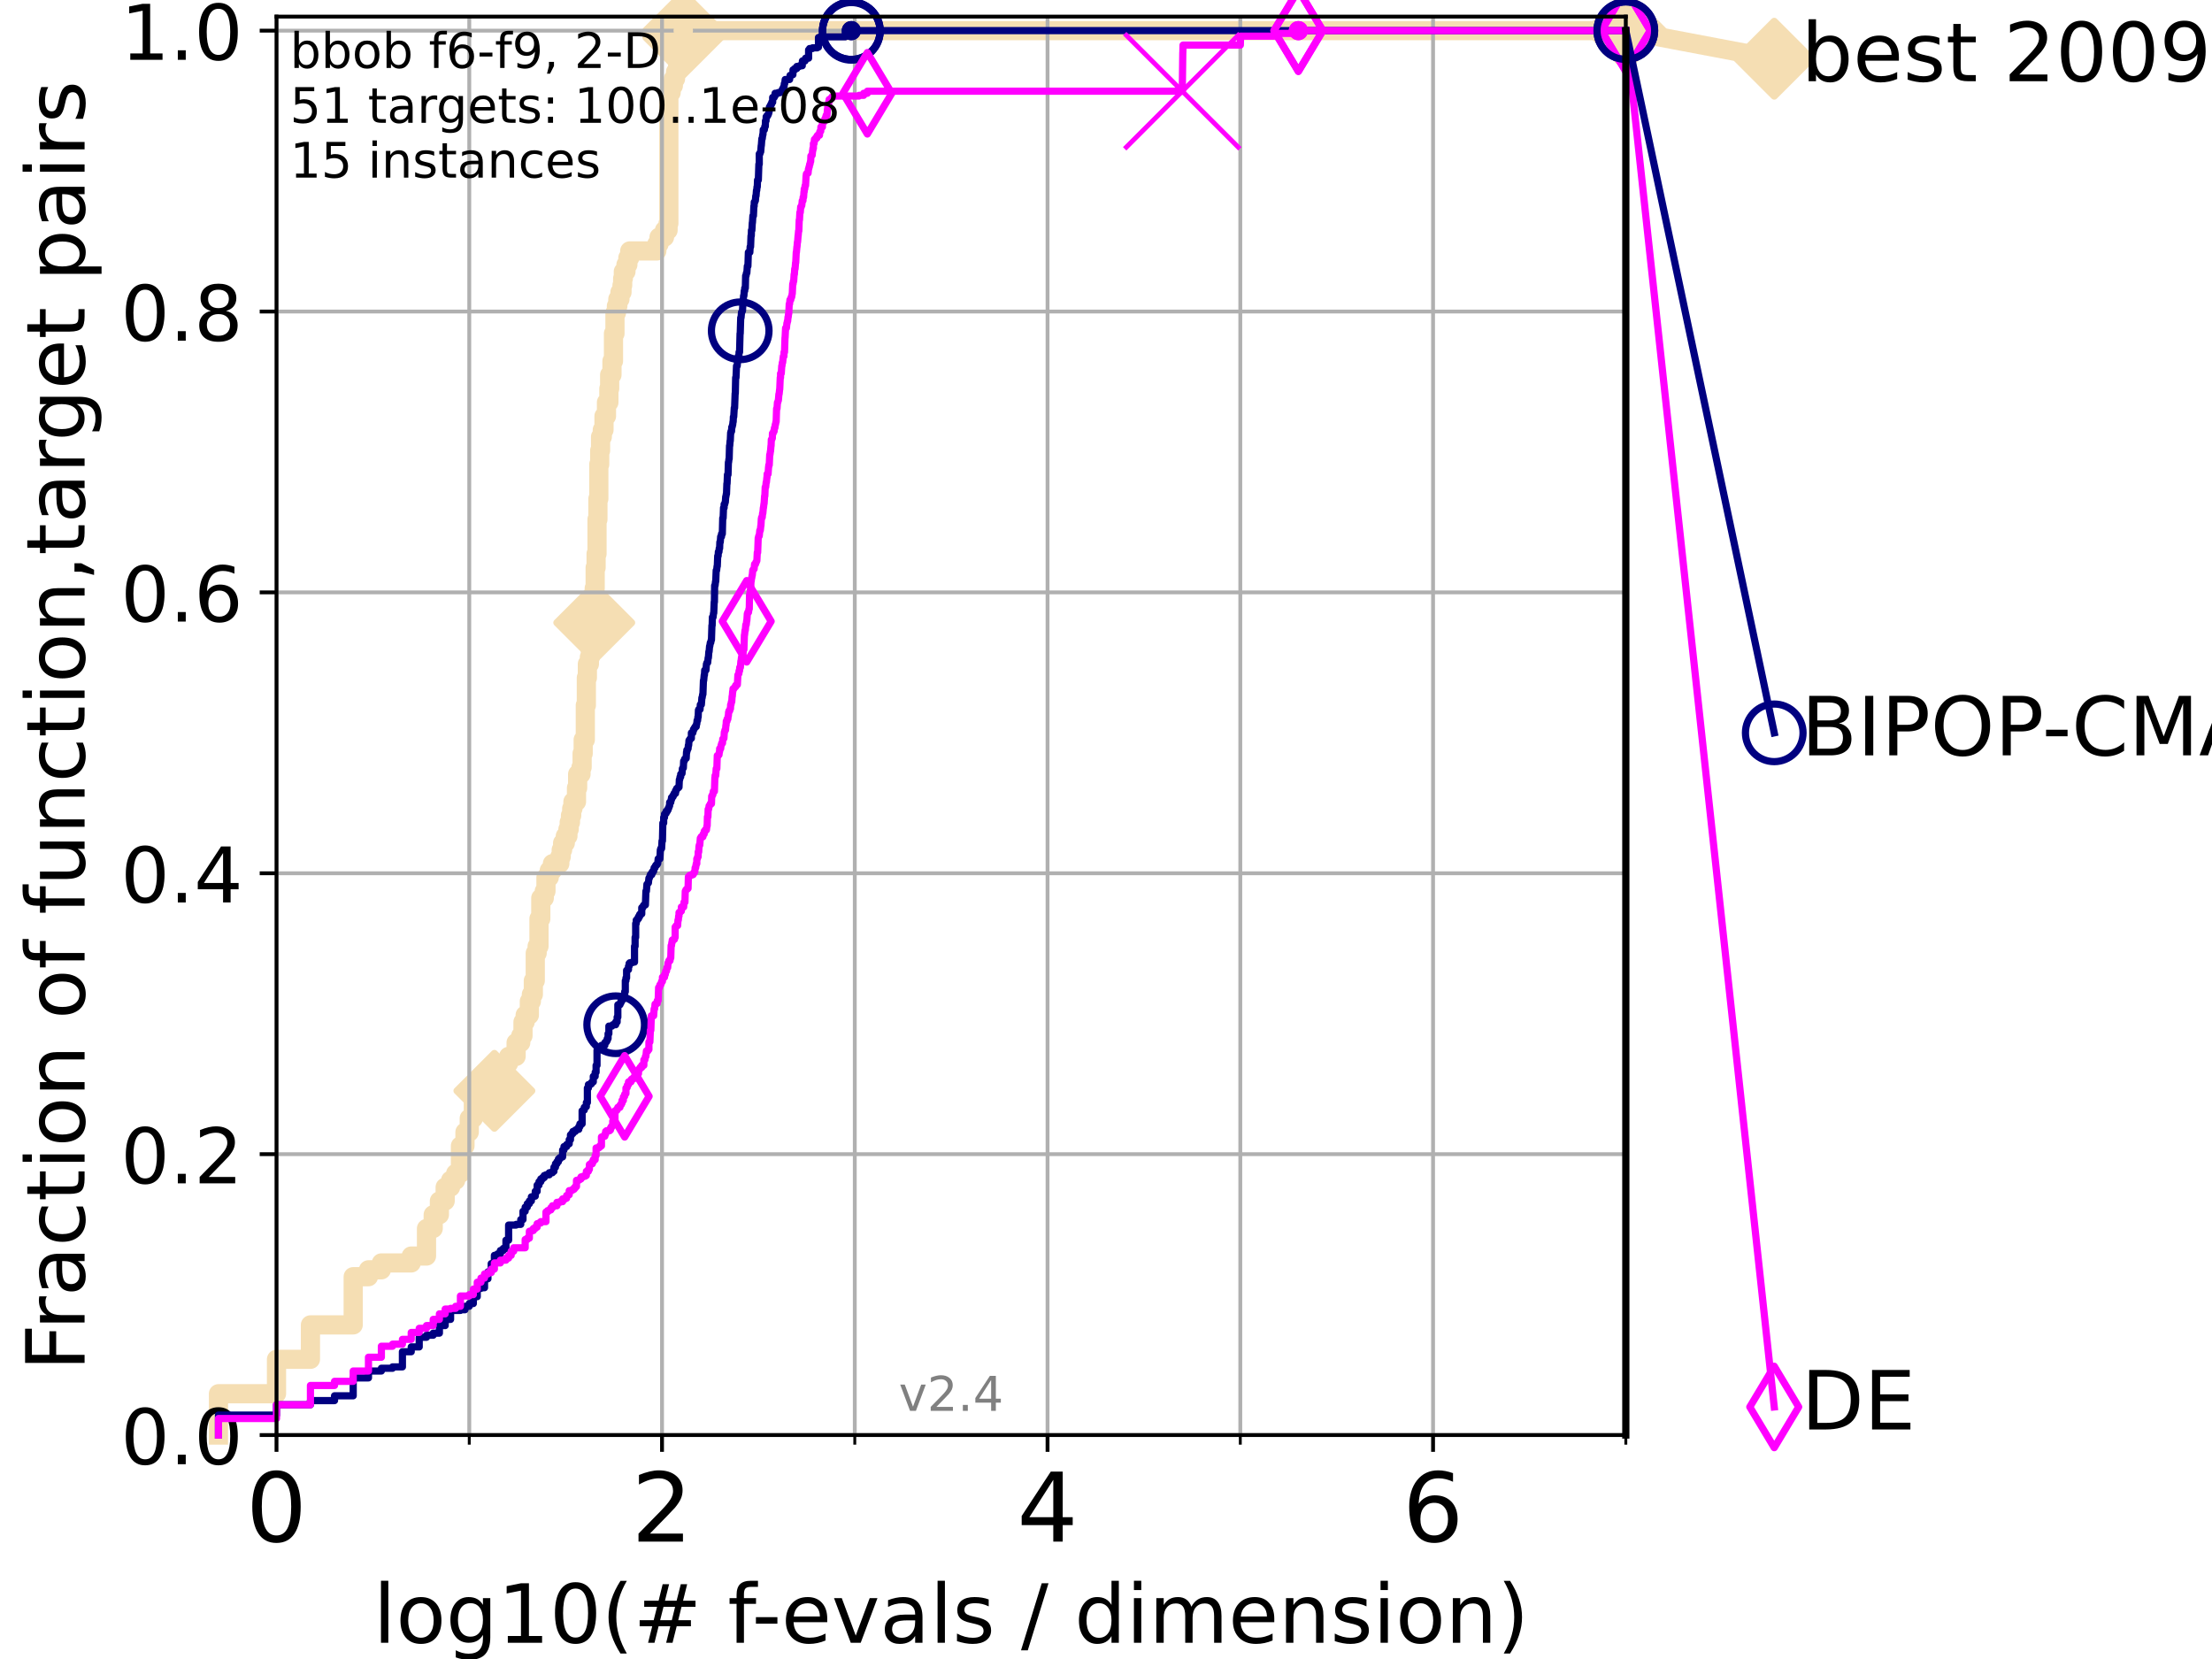 <?xml version="1.0" encoding="utf-8" standalone="no"?>
<!DOCTYPE svg PUBLIC "-//W3C//DTD SVG 1.1//EN"
  "http://www.w3.org/Graphics/SVG/1.1/DTD/svg11.dtd">
<!-- Created with matplotlib (https://matplotlib.org/) -->
<svg height="345.6pt" version="1.1" viewBox="0 0 460.8 345.6" width="460.8pt" xmlns="http://www.w3.org/2000/svg" xmlns:xlink="http://www.w3.org/1999/xlink">
 <defs>
  <style type="text/css">*{stroke-linecap:butt;stroke-linejoin:round;}</style>
 </defs>
 <g id="figure_1">
  <g id="patch_1">
   <path d="M 0 345.6 
L 460.8 345.6 
L 460.8 0 
L 0 0 
z
" style="fill:#ffffff;"/>
  </g>
  <g id="axes_1">
   <g id="patch_2">
    <path d="M 57.6 298.944 
L 338.688 298.944 
L 338.688 3.456 
L 57.6 3.456 
z
" style="fill:#ffffff;"/>
   </g>
   <g id="line2d_1">
    <path d="M 45.512 298.944 
L 45.512 290.339 
L 57.6 290.339 
L 57.6 283.169 
L 64.671 283.169 
L 64.671 275.998 
L 73.579 275.998 
L 73.579 265.959 
L 76.759 265.959 
L 76.759 264.525 
L 79.447 264.525 
L 79.447 263.091 
L 85.667 263.091 
L 85.667 261.657 
L 88.847 261.657 
L 88.847 255.92 
L 90.243 255.92 
L 90.243 253.052 
L 91.535 253.052 
L 91.535 250.184 
L 92.738 250.184 
L 92.738 247.315 
L 93.864 247.315 
L 93.864 245.881 
L 94.921 245.881 
L 94.921 244.447 
L 95.918 244.447 
L 95.918 238.711 
L 96.861 238.711 
L 96.861 235.842 
L 97.755 235.842 
L 97.755 232.974 
L 98.606 232.974 
L 98.606 228.672 
L 100.193 228.672 
L 100.193 227.238 
L 102.989 227.238 
L 102.989 224.369 
L 104.826 224.369 
L 104.826 222.935 
L 105.398 222.935 
L 105.398 221.501 
L 105.952 221.501 
L 105.952 220.067 
L 107.515 220.067 
L 107.515 217.199 
L 108.484 217.199 
L 108.484 215.765 
L 108.949 215.765 
L 108.949 212.896 
L 109.402 212.896 
L 109.402 211.462 
L 110.274 211.462 
L 110.274 208.594 
L 110.694 208.594 
L 110.694 207.16 
L 111.105 207.16 
L 111.105 204.291 
L 111.506 204.291 
L 111.506 198.555 
L 111.897 198.555 
L 111.897 197.121 
L 112.281 197.121 
L 112.281 191.384 
L 112.656 191.384 
L 112.656 187.082 
L 113.383 187.082 
L 113.383 185.648 
L 113.735 185.648 
L 113.735 182.78 
L 114.419 182.78 
L 114.419 181.345 
L 115.077 181.345 
L 115.077 179.911 
L 116.621 179.911 
L 116.621 178.477 
L 116.914 178.477 
L 116.914 177.043 
L 117.203 177.043 
L 117.203 175.609 
L 117.765 175.609 
L 117.765 174.175 
L 118.31 174.175 
L 118.31 172.741 
L 118.577 172.741 
L 118.577 171.306 
L 118.839 171.306 
L 118.839 169.872 
L 119.097 169.872 
L 119.097 168.438 
L 119.352 168.438 
L 119.352 167.004 
L 120.094 167.004 
L 120.094 164.136 
L 120.335 164.136 
L 120.335 161.268 
L 121.037 161.268 
L 121.037 159.833 
L 121.265 159.833 
L 121.265 156.965 
L 121.49 156.965 
L 121.49 154.097 
L 121.931 154.097 
L 121.931 146.926 
L 122.148 146.926 
L 122.148 141.19 
L 122.362 141.19 
L 122.362 138.322 
L 122.782 138.322 
L 122.782 136.887 
L 122.989 136.887 
L 122.989 135.453 
L 123.193 135.453 
L 123.193 131.151 
L 123.594 131.151 
L 123.594 129.717 
L 123.791 129.717 
L 123.791 122.546 
L 123.985 122.546 
L 123.985 118.244 
L 124.178 118.244 
L 124.178 115.375 
L 124.369 115.375 
L 124.369 108.205 
L 124.557 108.205 
L 124.557 103.902 
L 124.744 103.902 
L 124.744 96.732 
L 124.928 96.732 
L 124.928 93.864 
L 125.111 93.864 
L 125.111 90.995 
L 125.471 90.995 
L 125.471 89.561 
L 125.823 89.561 
L 125.823 86.693 
L 126.338 86.693 
L 126.338 83.825 
L 126.839 83.825 
L 126.839 80.956 
L 127.003 80.956 
L 127.003 78.088 
L 127.485 78.088 
L 127.485 75.22 
L 127.799 75.22 
L 127.799 69.483 
L 128.108 69.483 
L 128.108 65.181 
L 128.411 65.181 
L 128.411 63.747 
L 128.709 63.747 
L 128.709 62.313 
L 129.147 62.313 
L 129.147 60.879 
L 129.574 60.879 
L 129.574 59.444 
L 129.714 59.444 
L 129.714 58.01 
L 129.853 58.01 
L 129.853 56.576 
L 130.398 56.576 
L 130.398 55.142 
L 130.796 55.142 
L 130.796 53.708 
L 131.185 53.708 
L 131.185 52.274 
L 136.832 52.274 
L 136.832 50.84 
L 137.29 50.84 
L 137.29 49.406 
L 138.426 49.406 
L 138.426 47.971 
L 139.172 47.971 
L 139.172 46.537 
L 139.334 46.537 
L 139.334 19.289 
L 139.809 19.289 
L 139.809 17.855 
L 140.272 17.855 
L 140.272 16.421 
L 140.723 16.421 
L 140.723 14.986 
L 141.163 14.986 
L 141.163 13.552 
L 141.307 13.552 
L 141.307 12.118 
L 141.802 12.118 
L 141.802 10.684 
L 142.01 10.684 
L 142.01 9.25 
L 142.216 9.25 
L 142.216 7.816 
L 142.352 7.816 
L 142.352 6.382 
L 338.688 6.382 
L 338.688 6.382 
" style="fill:none;stroke:#f5deb3;stroke-linecap:square;stroke-width:4;"/>
   </g>
   <g id="line2d_2">
    <defs>
     <path d="M -0 7.778 
L 7.778 0 
L 0 -7.778 
L -7.778 -0 
z
" id="mfd557c215b" style="stroke:#f5deb3;stroke-linejoin:miter;stroke-width:1.5;"/>
    </defs>
    <g>
     <use style="fill:#f5deb3;stroke:#f5deb3;stroke-linejoin:miter;stroke-width:1.5;" x="102.989" xlink:href="#mfd557c215b" y="227.238"/>
     <use style="fill:#f5deb3;stroke:#f5deb3;stroke-linejoin:miter;stroke-width:1.5;" x="123.791" xlink:href="#mfd557c215b" y="129.717"/>
     <use style="fill:#f5deb3;stroke:#f5deb3;stroke-linejoin:miter;stroke-width:1.5;" x="142.352" xlink:href="#mfd557c215b" y="7.816"/>
     <use style="fill:#f5deb3;stroke:#f5deb3;stroke-linejoin:miter;stroke-width:1.5;" x="142.352" xlink:href="#mfd557c215b" y="6.382"/>
     <use style="fill:#f5deb3;stroke:#f5deb3;stroke-linejoin:miter;stroke-width:1.5;" x="142.352" xlink:href="#mfd557c215b" y="6.382"/>
     <use style="fill:#f5deb3;stroke:#f5deb3;stroke-linejoin:miter;stroke-width:1.5;" x="338.688" xlink:href="#mfd557c215b" y="6.382"/>
    </g>
   </g>
   <g id="line2d_3">
    <path style="fill:none;stroke:#f5deb3;stroke-linecap:square;stroke-width:4;"/>
    <g/>
   </g>
   <g id="line2d_4">
    <path d="M 338.688 6.382 
L 369.608 12.233 
" style="fill:none;stroke:#f5deb3;stroke-linecap:square;stroke-width:4;"/>
    <g>
     <use style="fill:#f5deb3;stroke:#f5deb3;stroke-linejoin:miter;stroke-width:1.5;" x="338.688" xlink:href="#mfd557c215b" y="6.382"/>
     <use style="fill:#f5deb3;stroke:#f5deb3;stroke-linejoin:miter;stroke-width:1.5;" x="369.608" xlink:href="#mfd557c215b" y="12.233"/>
    </g>
   </g>
   <g id="matplotlib.axis_1">
    <g id="xtick_1">
     <g id="line2d_5">
      <path clip-path="url(#pc079def9ae)" d="M 57.6 298.944 
L 57.6 3.456 
" style="fill:none;stroke:#b0b0b0;stroke-linecap:square;stroke-width:0.8;"/>
     </g>
     <g id="line2d_6">
      <defs>
       <path d="M 0 0 
L 0 3.5 
" id="mf8cfc7ae72" style="stroke:#000000;stroke-width:0.8;"/>
      </defs>
      <g>
       <use style="stroke:#000000;stroke-width:0.8;" x="57.6" xlink:href="#mf8cfc7ae72" y="298.944"/>
      </g>
     </g>
     <g id="text_1">
      <!-- 0 -->
      <g transform="translate(51.237 321.141)scale(0.2 -0.2)">
       <defs>
        <path d="M 31.781 66.406 
Q 24.172 66.406 20.328 58.906 
Q 16.5 51.422 16.5 36.375 
Q 16.5 21.391 20.328 13.891 
Q 24.172 6.391 31.781 6.391 
Q 39.453 6.391 43.281 13.891 
Q 47.125 21.391 47.125 36.375 
Q 47.125 51.422 43.281 58.906 
Q 39.453 66.406 31.781 66.406 
z
M 31.781 74.219 
Q 44.047 74.219 50.516 64.516 
Q 56.984 54.828 56.984 36.375 
Q 56.984 17.969 50.516 8.266 
Q 44.047 -1.422 31.781 -1.422 
Q 19.531 -1.422 13.062 8.266 
Q 6.594 17.969 6.594 36.375 
Q 6.594 54.828 13.062 64.516 
Q 19.531 74.219 31.781 74.219 
z
" id="DejaVuSans-48"/>
       </defs>
       <use xlink:href="#DejaVuSans-48"/>
      </g>
     </g>
    </g>
    <g id="xtick_2">
     <g id="line2d_7">
      <path clip-path="url(#pc079def9ae)" d="M 137.911 298.944 
L 137.911 3.456 
" style="fill:none;stroke:#b0b0b0;stroke-linecap:square;stroke-width:0.8;"/>
     </g>
     <g id="line2d_8">
      <g>
       <use style="stroke:#000000;stroke-width:0.8;" x="137.911" xlink:href="#mf8cfc7ae72" y="298.944"/>
      </g>
     </g>
     <g id="text_2">
      <!-- 2 -->
      <g transform="translate(131.548 321.141)scale(0.2 -0.2)">
       <defs>
        <path d="M 19.188 8.297 
L 53.609 8.297 
L 53.609 0 
L 7.328 0 
L 7.328 8.297 
Q 12.938 14.109 22.625 23.891 
Q 32.328 33.688 34.812 36.531 
Q 39.547 41.844 41.422 45.531 
Q 43.312 49.219 43.312 52.781 
Q 43.312 58.594 39.234 62.25 
Q 35.156 65.922 28.609 65.922 
Q 23.969 65.922 18.812 64.312 
Q 13.672 62.703 7.812 59.422 
L 7.812 69.391 
Q 13.766 71.781 18.938 73 
Q 24.125 74.219 28.422 74.219 
Q 39.75 74.219 46.484 68.547 
Q 53.219 62.891 53.219 53.422 
Q 53.219 48.922 51.531 44.891 
Q 49.859 40.875 45.406 35.406 
Q 44.188 33.984 37.641 27.219 
Q 31.109 20.453 19.188 8.297 
z
" id="DejaVuSans-50"/>
       </defs>
       <use xlink:href="#DejaVuSans-50"/>
      </g>
     </g>
    </g>
    <g id="xtick_3">
     <g id="line2d_9">
      <path clip-path="url(#pc079def9ae)" d="M 218.222 298.944 
L 218.222 3.456 
" style="fill:none;stroke:#b0b0b0;stroke-linecap:square;stroke-width:0.8;"/>
     </g>
     <g id="line2d_10">
      <g>
       <use style="stroke:#000000;stroke-width:0.8;" x="218.222" xlink:href="#mf8cfc7ae72" y="298.944"/>
      </g>
     </g>
     <g id="text_3">
      <!-- 4 -->
      <g transform="translate(211.859 321.141)scale(0.2 -0.2)">
       <defs>
        <path d="M 37.797 64.312 
L 12.891 25.391 
L 37.797 25.391 
z
M 35.203 72.906 
L 47.609 72.906 
L 47.609 25.391 
L 58.016 25.391 
L 58.016 17.188 
L 47.609 17.188 
L 47.609 0 
L 37.797 0 
L 37.797 17.188 
L 4.891 17.188 
L 4.891 26.703 
z
" id="DejaVuSans-52"/>
       </defs>
       <use xlink:href="#DejaVuSans-52"/>
      </g>
     </g>
    </g>
    <g id="xtick_4">
     <g id="line2d_11">
      <path clip-path="url(#pc079def9ae)" d="M 298.533 298.944 
L 298.533 3.456 
" style="fill:none;stroke:#b0b0b0;stroke-linecap:square;stroke-width:0.8;"/>
     </g>
     <g id="line2d_12">
      <g>
       <use style="stroke:#000000;stroke-width:0.8;" x="298.533" xlink:href="#mf8cfc7ae72" y="298.944"/>
      </g>
     </g>
     <g id="text_4">
      <!-- 6 -->
      <g transform="translate(292.17 321.141)scale(0.2 -0.2)">
       <defs>
        <path d="M 33.016 40.375 
Q 26.375 40.375 22.484 35.828 
Q 18.609 31.297 18.609 23.391 
Q 18.609 15.531 22.484 10.953 
Q 26.375 6.391 33.016 6.391 
Q 39.656 6.391 43.531 10.953 
Q 47.406 15.531 47.406 23.391 
Q 47.406 31.297 43.531 35.828 
Q 39.656 40.375 33.016 40.375 
z
M 52.594 71.297 
L 52.594 62.312 
Q 48.875 64.062 45.094 64.984 
Q 41.312 65.922 37.594 65.922 
Q 27.828 65.922 22.672 59.328 
Q 17.531 52.734 16.797 39.406 
Q 19.672 43.656 24.016 45.922 
Q 28.375 48.188 33.594 48.188 
Q 44.578 48.188 50.953 41.516 
Q 57.328 34.859 57.328 23.391 
Q 57.328 12.156 50.688 5.359 
Q 44.047 -1.422 33.016 -1.422 
Q 20.359 -1.422 13.672 8.266 
Q 6.984 17.969 6.984 36.375 
Q 6.984 53.656 15.188 63.938 
Q 23.391 74.219 37.203 74.219 
Q 40.922 74.219 44.703 73.484 
Q 48.484 72.75 52.594 71.297 
z
" id="DejaVuSans-54"/>
       </defs>
       <use xlink:href="#DejaVuSans-54"/>
      </g>
     </g>
    </g>
    <g id="xtick_5">
     <g id="line2d_13">
      <path clip-path="url(#pc079def9ae)" d="M 97.755 298.944 
L 97.755 3.456 
" style="fill:none;stroke:#b0b0b0;stroke-linecap:square;stroke-width:0.8;"/>
     </g>
     <g id="line2d_14">
      <defs>
       <path d="M 0 0 
L 0 2 
" id="m6d3f3dd23a" style="stroke:#000000;stroke-width:0.6;"/>
      </defs>
      <g>
       <use style="stroke:#000000;stroke-width:0.6;" x="97.755" xlink:href="#m6d3f3dd23a" y="298.944"/>
      </g>
     </g>
    </g>
    <g id="xtick_6">
     <g id="line2d_15">
      <path clip-path="url(#pc079def9ae)" d="M 178.066 298.944 
L 178.066 3.456 
" style="fill:none;stroke:#b0b0b0;stroke-linecap:square;stroke-width:0.8;"/>
     </g>
     <g id="line2d_16">
      <g>
       <use style="stroke:#000000;stroke-width:0.6;" x="178.066" xlink:href="#m6d3f3dd23a" y="298.944"/>
      </g>
     </g>
    </g>
    <g id="xtick_7">
     <g id="line2d_17">
      <path clip-path="url(#pc079def9ae)" d="M 258.377 298.944 
L 258.377 3.456 
" style="fill:none;stroke:#b0b0b0;stroke-linecap:square;stroke-width:0.8;"/>
     </g>
     <g id="line2d_18">
      <g>
       <use style="stroke:#000000;stroke-width:0.6;" x="258.377" xlink:href="#m6d3f3dd23a" y="298.944"/>
      </g>
     </g>
    </g>
    <g id="xtick_8">
     <g id="line2d_19">
      <path clip-path="url(#pc079def9ae)" d="M 338.688 298.944 
L 338.688 3.456 
" style="fill:none;stroke:#b0b0b0;stroke-linecap:square;stroke-width:0.8;"/>
     </g>
     <g id="line2d_20">
      <g>
       <use style="stroke:#000000;stroke-width:0.6;" x="338.688" xlink:href="#m6d3f3dd23a" y="298.944"/>
      </g>
     </g>
    </g>
    <g id="text_5">
     <!-- log10(# f-evals / dimension) -->
     <g transform="translate(77.764 342.218)scale(0.17 -0.17)">
      <defs>
       <path d="M 9.422 75.984 
L 18.406 75.984 
L 18.406 0 
L 9.422 0 
z
" id="DejaVuSans-108"/>
       <path d="M 30.609 48.391 
Q 23.391 48.391 19.188 42.75 
Q 14.984 37.109 14.984 27.297 
Q 14.984 17.484 19.156 11.844 
Q 23.344 6.203 30.609 6.203 
Q 37.797 6.203 41.984 11.859 
Q 46.188 17.531 46.188 27.297 
Q 46.188 37.016 41.984 42.703 
Q 37.797 48.391 30.609 48.391 
z
M 30.609 56 
Q 42.328 56 49.016 48.375 
Q 55.719 40.766 55.719 27.297 
Q 55.719 13.875 49.016 6.219 
Q 42.328 -1.422 30.609 -1.422 
Q 18.844 -1.422 12.172 6.219 
Q 5.516 13.875 5.516 27.297 
Q 5.516 40.766 12.172 48.375 
Q 18.844 56 30.609 56 
z
" id="DejaVuSans-111"/>
       <path d="M 45.406 27.984 
Q 45.406 37.75 41.375 43.109 
Q 37.359 48.484 30.078 48.484 
Q 22.859 48.484 18.828 43.109 
Q 14.797 37.75 14.797 27.984 
Q 14.797 18.266 18.828 12.891 
Q 22.859 7.516 30.078 7.516 
Q 37.359 7.516 41.375 12.891 
Q 45.406 18.266 45.406 27.984 
z
M 54.391 6.781 
Q 54.391 -7.172 48.188 -13.984 
Q 42 -20.797 29.203 -20.797 
Q 24.469 -20.797 20.266 -20.094 
Q 16.062 -19.391 12.109 -17.922 
L 12.109 -9.188 
Q 16.062 -11.328 19.922 -12.344 
Q 23.781 -13.375 27.781 -13.375 
Q 36.625 -13.375 41.016 -8.766 
Q 45.406 -4.156 45.406 5.172 
L 45.406 9.625 
Q 42.625 4.781 38.281 2.391 
Q 33.938 0 27.875 0 
Q 17.828 0 11.672 7.656 
Q 5.516 15.328 5.516 27.984 
Q 5.516 40.672 11.672 48.328 
Q 17.828 56 27.875 56 
Q 33.938 56 38.281 53.609 
Q 42.625 51.219 45.406 46.391 
L 45.406 54.688 
L 54.391 54.688 
z
" id="DejaVuSans-103"/>
       <path d="M 12.406 8.297 
L 28.516 8.297 
L 28.516 63.922 
L 10.984 60.406 
L 10.984 69.391 
L 28.422 72.906 
L 38.281 72.906 
L 38.281 8.297 
L 54.391 8.297 
L 54.391 0 
L 12.406 0 
z
" id="DejaVuSans-49"/>
       <path d="M 31 75.875 
Q 24.469 64.656 21.281 53.656 
Q 18.109 42.672 18.109 31.391 
Q 18.109 20.125 21.312 9.062 
Q 24.516 -2 31 -13.188 
L 23.188 -13.188 
Q 15.875 -1.703 12.234 9.375 
Q 8.594 20.453 8.594 31.391 
Q 8.594 42.281 12.203 53.312 
Q 15.828 64.359 23.188 75.875 
z
" id="DejaVuSans-40"/>
       <path d="M 51.125 44 
L 36.922 44 
L 32.812 27.688 
L 47.125 27.688 
z
M 43.797 71.781 
L 38.719 51.516 
L 52.984 51.516 
L 58.109 71.781 
L 65.922 71.781 
L 60.891 51.516 
L 76.125 51.516 
L 76.125 44 
L 58.984 44 
L 54.984 27.688 
L 70.516 27.688 
L 70.516 20.219 
L 53.078 20.219 
L 48 0 
L 40.188 0 
L 45.219 20.219 
L 30.906 20.219 
L 25.875 0 
L 18.016 0 
L 23.094 20.219 
L 7.719 20.219 
L 7.719 27.688 
L 24.906 27.688 
L 29 44 
L 13.281 44 
L 13.281 51.516 
L 30.906 51.516 
L 35.891 71.781 
z
" id="DejaVuSans-35"/>
       <path id="DejaVuSans-32"/>
       <path d="M 37.109 75.984 
L 37.109 68.5 
L 28.516 68.5 
Q 23.688 68.5 21.797 66.547 
Q 19.922 64.594 19.922 59.516 
L 19.922 54.688 
L 34.719 54.688 
L 34.719 47.703 
L 19.922 47.703 
L 19.922 0 
L 10.891 0 
L 10.891 47.703 
L 2.297 47.703 
L 2.297 54.688 
L 10.891 54.688 
L 10.891 58.5 
Q 10.891 67.625 15.141 71.797 
Q 19.391 75.984 28.609 75.984 
z
" id="DejaVuSans-102"/>
       <path d="M 4.891 31.391 
L 31.203 31.391 
L 31.203 23.391 
L 4.891 23.391 
z
" id="DejaVuSans-45"/>
       <path d="M 56.203 29.594 
L 56.203 25.203 
L 14.891 25.203 
Q 15.484 15.922 20.484 11.062 
Q 25.484 6.203 34.422 6.203 
Q 39.594 6.203 44.453 7.469 
Q 49.312 8.734 54.109 11.281 
L 54.109 2.781 
Q 49.266 0.734 44.188 -0.344 
Q 39.109 -1.422 33.891 -1.422 
Q 20.797 -1.422 13.156 6.188 
Q 5.516 13.812 5.516 26.812 
Q 5.516 40.234 12.766 48.109 
Q 20.016 56 32.328 56 
Q 43.359 56 49.781 48.891 
Q 56.203 41.797 56.203 29.594 
z
M 47.219 32.234 
Q 47.125 39.594 43.094 43.984 
Q 39.062 48.391 32.422 48.391 
Q 24.906 48.391 20.391 44.141 
Q 15.875 39.891 15.188 32.172 
z
" id="DejaVuSans-101"/>
       <path d="M 2.984 54.688 
L 12.5 54.688 
L 29.594 8.797 
L 46.688 54.688 
L 56.203 54.688 
L 35.688 0 
L 23.484 0 
z
" id="DejaVuSans-118"/>
       <path d="M 34.281 27.484 
Q 23.391 27.484 19.188 25 
Q 14.984 22.516 14.984 16.5 
Q 14.984 11.719 18.141 8.906 
Q 21.297 6.109 26.703 6.109 
Q 34.188 6.109 38.703 11.406 
Q 43.219 16.703 43.219 25.484 
L 43.219 27.484 
z
M 52.203 31.203 
L 52.203 0 
L 43.219 0 
L 43.219 8.297 
Q 40.141 3.328 35.547 0.953 
Q 30.953 -1.422 24.312 -1.422 
Q 15.922 -1.422 10.953 3.297 
Q 6 8.016 6 15.922 
Q 6 25.141 12.172 29.828 
Q 18.359 34.516 30.609 34.516 
L 43.219 34.516 
L 43.219 35.406 
Q 43.219 41.609 39.141 45 
Q 35.062 48.391 27.688 48.391 
Q 23 48.391 18.547 47.266 
Q 14.109 46.141 10.016 43.891 
L 10.016 52.203 
Q 14.938 54.109 19.578 55.047 
Q 24.219 56 28.609 56 
Q 40.484 56 46.344 49.844 
Q 52.203 43.703 52.203 31.203 
z
" id="DejaVuSans-97"/>
       <path d="M 44.281 53.078 
L 44.281 44.578 
Q 40.484 46.531 36.375 47.5 
Q 32.281 48.484 27.875 48.484 
Q 21.188 48.484 17.844 46.438 
Q 14.5 44.391 14.5 40.281 
Q 14.5 37.156 16.891 35.375 
Q 19.281 33.594 26.516 31.984 
L 29.594 31.297 
Q 39.156 29.25 43.188 25.516 
Q 47.219 21.781 47.219 15.094 
Q 47.219 7.469 41.188 3.016 
Q 35.156 -1.422 24.609 -1.422 
Q 20.219 -1.422 15.453 -0.562 
Q 10.688 0.297 5.422 2 
L 5.422 11.281 
Q 10.406 8.688 15.234 7.391 
Q 20.062 6.109 24.812 6.109 
Q 31.156 6.109 34.562 8.281 
Q 37.984 10.453 37.984 14.406 
Q 37.984 18.062 35.516 20.016 
Q 33.062 21.969 24.703 23.781 
L 21.578 24.516 
Q 13.234 26.266 9.516 29.906 
Q 5.812 33.547 5.812 39.891 
Q 5.812 47.609 11.281 51.797 
Q 16.75 56 26.812 56 
Q 31.781 56 36.172 55.266 
Q 40.578 54.547 44.281 53.078 
z
" id="DejaVuSans-115"/>
       <path d="M 25.391 72.906 
L 33.688 72.906 
L 8.297 -9.281 
L 0 -9.281 
z
" id="DejaVuSans-47"/>
       <path d="M 45.406 46.391 
L 45.406 75.984 
L 54.391 75.984 
L 54.391 0 
L 45.406 0 
L 45.406 8.203 
Q 42.578 3.328 38.25 0.953 
Q 33.938 -1.422 27.875 -1.422 
Q 17.969 -1.422 11.734 6.484 
Q 5.516 14.406 5.516 27.297 
Q 5.516 40.188 11.734 48.094 
Q 17.969 56 27.875 56 
Q 33.938 56 38.25 53.625 
Q 42.578 51.266 45.406 46.391 
z
M 14.797 27.297 
Q 14.797 17.391 18.875 11.75 
Q 22.953 6.109 30.078 6.109 
Q 37.203 6.109 41.297 11.75 
Q 45.406 17.391 45.406 27.297 
Q 45.406 37.203 41.297 42.844 
Q 37.203 48.484 30.078 48.484 
Q 22.953 48.484 18.875 42.844 
Q 14.797 37.203 14.797 27.297 
z
" id="DejaVuSans-100"/>
       <path d="M 9.422 54.688 
L 18.406 54.688 
L 18.406 0 
L 9.422 0 
z
M 9.422 75.984 
L 18.406 75.984 
L 18.406 64.594 
L 9.422 64.594 
z
" id="DejaVuSans-105"/>
       <path d="M 52 44.188 
Q 55.375 50.25 60.062 53.125 
Q 64.75 56 71.094 56 
Q 79.641 56 84.281 50.016 
Q 88.922 44.047 88.922 33.016 
L 88.922 0 
L 79.891 0 
L 79.891 32.719 
Q 79.891 40.578 77.094 44.375 
Q 74.312 48.188 68.609 48.188 
Q 61.625 48.188 57.562 43.547 
Q 53.516 38.922 53.516 30.906 
L 53.516 0 
L 44.484 0 
L 44.484 32.719 
Q 44.484 40.625 41.703 44.406 
Q 38.922 48.188 33.109 48.188 
Q 26.219 48.188 22.156 43.531 
Q 18.109 38.875 18.109 30.906 
L 18.109 0 
L 9.078 0 
L 9.078 54.688 
L 18.109 54.688 
L 18.109 46.188 
Q 21.188 51.219 25.484 53.609 
Q 29.781 56 35.688 56 
Q 41.656 56 45.828 52.969 
Q 50 49.953 52 44.188 
z
" id="DejaVuSans-109"/>
       <path d="M 54.891 33.016 
L 54.891 0 
L 45.906 0 
L 45.906 32.719 
Q 45.906 40.484 42.875 44.328 
Q 39.844 48.188 33.797 48.188 
Q 26.516 48.188 22.312 43.547 
Q 18.109 38.922 18.109 30.906 
L 18.109 0 
L 9.078 0 
L 9.078 54.688 
L 18.109 54.688 
L 18.109 46.188 
Q 21.344 51.125 25.703 53.562 
Q 30.078 56 35.797 56 
Q 45.219 56 50.047 50.172 
Q 54.891 44.344 54.891 33.016 
z
" id="DejaVuSans-110"/>
       <path d="M 8.016 75.875 
L 15.828 75.875 
Q 23.141 64.359 26.781 53.312 
Q 30.422 42.281 30.422 31.391 
Q 30.422 20.453 26.781 9.375 
Q 23.141 -1.703 15.828 -13.188 
L 8.016 -13.188 
Q 14.5 -2 17.703 9.062 
Q 20.906 20.125 20.906 31.391 
Q 20.906 42.672 17.703 53.656 
Q 14.5 64.656 8.016 75.875 
z
" id="DejaVuSans-41"/>
      </defs>
      <use xlink:href="#DejaVuSans-108"/>
      <use x="27.783" xlink:href="#DejaVuSans-111"/>
      <use x="88.965" xlink:href="#DejaVuSans-103"/>
      <use x="152.441" xlink:href="#DejaVuSans-49"/>
      <use x="216.064" xlink:href="#DejaVuSans-48"/>
      <use x="279.688" xlink:href="#DejaVuSans-40"/>
      <use x="318.701" xlink:href="#DejaVuSans-35"/>
      <use x="402.49" xlink:href="#DejaVuSans-32"/>
      <use x="434.277" xlink:href="#DejaVuSans-102"/>
      <use x="463.982" xlink:href="#DejaVuSans-45"/>
      <use x="500.066" xlink:href="#DejaVuSans-101"/>
      <use x="561.59" xlink:href="#DejaVuSans-118"/>
      <use x="620.77" xlink:href="#DejaVuSans-97"/>
      <use x="682.049" xlink:href="#DejaVuSans-108"/>
      <use x="709.832" xlink:href="#DejaVuSans-115"/>
      <use x="761.932" xlink:href="#DejaVuSans-32"/>
      <use x="793.719" xlink:href="#DejaVuSans-47"/>
      <use x="827.41" xlink:href="#DejaVuSans-32"/>
      <use x="859.197" xlink:href="#DejaVuSans-100"/>
      <use x="922.674" xlink:href="#DejaVuSans-105"/>
      <use x="950.457" xlink:href="#DejaVuSans-109"/>
      <use x="1047.869" xlink:href="#DejaVuSans-101"/>
      <use x="1109.393" xlink:href="#DejaVuSans-110"/>
      <use x="1172.771" xlink:href="#DejaVuSans-115"/>
      <use x="1224.871" xlink:href="#DejaVuSans-105"/>
      <use x="1252.654" xlink:href="#DejaVuSans-111"/>
      <use x="1313.836" xlink:href="#DejaVuSans-110"/>
      <use x="1377.215" xlink:href="#DejaVuSans-41"/>
     </g>
    </g>
   </g>
   <g id="matplotlib.axis_2">
    <g id="ytick_1">
     <g id="line2d_21">
      <path clip-path="url(#pc079def9ae)" d="M 57.6 298.944 
L 338.688 298.944 
" style="fill:none;stroke:#b0b0b0;stroke-linecap:square;stroke-width:0.8;"/>
     </g>
     <g id="line2d_22">
      <defs>
       <path d="M 0 0 
L -3.5 0 
" id="md9064f173e" style="stroke:#000000;stroke-width:0.8;"/>
      </defs>
      <g>
       <use style="stroke:#000000;stroke-width:0.8;" x="57.6" xlink:href="#md9064f173e" y="298.944"/>
      </g>
     </g>
     <g id="text_6">
      <!-- 0.0 -->
      <g transform="translate(25.155 305.023)scale(0.16 -0.16)">
       <defs>
        <path d="M 10.688 12.406 
L 21 12.406 
L 21 0 
L 10.688 0 
z
" id="DejaVuSans-46"/>
       </defs>
       <use xlink:href="#DejaVuSans-48"/>
       <use x="63.623" xlink:href="#DejaVuSans-46"/>
       <use x="95.41" xlink:href="#DejaVuSans-48"/>
      </g>
     </g>
    </g>
    <g id="ytick_2">
     <g id="line2d_23">
      <path clip-path="url(#pc079def9ae)" d="M 57.6 240.432 
L 338.688 240.432 
" style="fill:none;stroke:#b0b0b0;stroke-linecap:square;stroke-width:0.8;"/>
     </g>
     <g id="line2d_24">
      <g>
       <use style="stroke:#000000;stroke-width:0.8;" x="57.6" xlink:href="#md9064f173e" y="240.432"/>
      </g>
     </g>
     <g id="text_7">
      <!-- 0.2 -->
      <g transform="translate(25.155 246.51)scale(0.16 -0.16)">
       <use xlink:href="#DejaVuSans-48"/>
       <use x="63.623" xlink:href="#DejaVuSans-46"/>
       <use x="95.41" xlink:href="#DejaVuSans-50"/>
      </g>
     </g>
    </g>
    <g id="ytick_3">
     <g id="line2d_25">
      <path clip-path="url(#pc079def9ae)" d="M 57.6 181.919 
L 338.688 181.919 
" style="fill:none;stroke:#b0b0b0;stroke-linecap:square;stroke-width:0.8;"/>
     </g>
     <g id="line2d_26">
      <g>
       <use style="stroke:#000000;stroke-width:0.8;" x="57.6" xlink:href="#md9064f173e" y="181.919"/>
      </g>
     </g>
     <g id="text_8">
      <!-- 0.4 -->
      <g transform="translate(25.155 187.998)scale(0.16 -0.16)">
       <use xlink:href="#DejaVuSans-48"/>
       <use x="63.623" xlink:href="#DejaVuSans-46"/>
       <use x="95.41" xlink:href="#DejaVuSans-52"/>
      </g>
     </g>
    </g>
    <g id="ytick_4">
     <g id="line2d_27">
      <path clip-path="url(#pc079def9ae)" d="M 57.6 123.407 
L 338.688 123.407 
" style="fill:none;stroke:#b0b0b0;stroke-linecap:square;stroke-width:0.8;"/>
     </g>
     <g id="line2d_28">
      <g>
       <use style="stroke:#000000;stroke-width:0.8;" x="57.6" xlink:href="#md9064f173e" y="123.407"/>
      </g>
     </g>
     <g id="text_9">
      <!-- 0.6 -->
      <g transform="translate(25.155 129.485)scale(0.16 -0.16)">
       <use xlink:href="#DejaVuSans-48"/>
       <use x="63.623" xlink:href="#DejaVuSans-46"/>
       <use x="95.41" xlink:href="#DejaVuSans-54"/>
      </g>
     </g>
    </g>
    <g id="ytick_5">
     <g id="line2d_29">
      <path clip-path="url(#pc079def9ae)" d="M 57.6 64.894 
L 338.688 64.894 
" style="fill:none;stroke:#b0b0b0;stroke-linecap:square;stroke-width:0.8;"/>
     </g>
     <g id="line2d_30">
      <g>
       <use style="stroke:#000000;stroke-width:0.8;" x="57.6" xlink:href="#md9064f173e" y="64.894"/>
      </g>
     </g>
     <g id="text_10">
      <!-- 0.8 -->
      <g transform="translate(25.155 70.973)scale(0.16 -0.16)">
       <defs>
        <path d="M 31.781 34.625 
Q 24.75 34.625 20.719 30.859 
Q 16.703 27.094 16.703 20.516 
Q 16.703 13.922 20.719 10.156 
Q 24.75 6.391 31.781 6.391 
Q 38.812 6.391 42.859 10.172 
Q 46.922 13.969 46.922 20.516 
Q 46.922 27.094 42.891 30.859 
Q 38.875 34.625 31.781 34.625 
z
M 21.922 38.812 
Q 15.578 40.375 12.031 44.719 
Q 8.5 49.078 8.5 55.328 
Q 8.5 64.062 14.719 69.141 
Q 20.953 74.219 31.781 74.219 
Q 42.672 74.219 48.875 69.141 
Q 55.078 64.062 55.078 55.328 
Q 55.078 49.078 51.531 44.719 
Q 48 40.375 41.703 38.812 
Q 48.828 37.156 52.797 32.312 
Q 56.781 27.484 56.781 20.516 
Q 56.781 9.906 50.312 4.234 
Q 43.844 -1.422 31.781 -1.422 
Q 19.734 -1.422 13.25 4.234 
Q 6.781 9.906 6.781 20.516 
Q 6.781 27.484 10.781 32.312 
Q 14.797 37.156 21.922 38.812 
z
M 18.312 54.391 
Q 18.312 48.734 21.844 45.562 
Q 25.391 42.391 31.781 42.391 
Q 38.141 42.391 41.719 45.562 
Q 45.312 48.734 45.312 54.391 
Q 45.312 60.062 41.719 63.234 
Q 38.141 66.406 31.781 66.406 
Q 25.391 66.406 21.844 63.234 
Q 18.312 60.062 18.312 54.391 
z
" id="DejaVuSans-56"/>
       </defs>
       <use xlink:href="#DejaVuSans-48"/>
       <use x="63.623" xlink:href="#DejaVuSans-46"/>
       <use x="95.41" xlink:href="#DejaVuSans-56"/>
      </g>
     </g>
    </g>
    <g id="ytick_6">
     <g id="line2d_31">
      <path clip-path="url(#pc079def9ae)" d="M 57.6 6.382 
L 338.688 6.382 
" style="fill:none;stroke:#b0b0b0;stroke-linecap:square;stroke-width:0.8;"/>
     </g>
     <g id="line2d_32">
      <g>
       <use style="stroke:#000000;stroke-width:0.8;" x="57.6" xlink:href="#md9064f173e" y="6.382"/>
      </g>
     </g>
     <g id="text_11">
      <!-- 1.0 -->
      <g transform="translate(25.155 12.46)scale(0.16 -0.16)">
       <use xlink:href="#DejaVuSans-49"/>
       <use x="63.623" xlink:href="#DejaVuSans-46"/>
       <use x="95.41" xlink:href="#DejaVuSans-48"/>
      </g>
     </g>
    </g>
    <g id="text_12">
     <!-- Fraction of function,target pairs -->
     <g transform="translate(17.62 285.585)rotate(-90)scale(0.17 -0.17)">
      <defs>
       <path d="M 9.812 72.906 
L 51.703 72.906 
L 51.703 64.594 
L 19.672 64.594 
L 19.672 43.109 
L 48.578 43.109 
L 48.578 34.812 
L 19.672 34.812 
L 19.672 0 
L 9.812 0 
z
" id="DejaVuSans-70"/>
       <path d="M 41.109 46.297 
Q 39.594 47.172 37.812 47.578 
Q 36.031 48 33.891 48 
Q 26.266 48 22.188 43.047 
Q 18.109 38.094 18.109 28.812 
L 18.109 0 
L 9.078 0 
L 9.078 54.688 
L 18.109 54.688 
L 18.109 46.188 
Q 20.953 51.172 25.484 53.578 
Q 30.031 56 36.531 56 
Q 37.453 56 38.578 55.875 
Q 39.703 55.766 41.062 55.516 
z
" id="DejaVuSans-114"/>
       <path d="M 48.781 52.594 
L 48.781 44.188 
Q 44.969 46.297 41.141 47.344 
Q 37.312 48.391 33.406 48.391 
Q 24.656 48.391 19.812 42.844 
Q 14.984 37.312 14.984 27.297 
Q 14.984 17.281 19.812 11.734 
Q 24.656 6.203 33.406 6.203 
Q 37.312 6.203 41.141 7.25 
Q 44.969 8.297 48.781 10.406 
L 48.781 2.094 
Q 45.016 0.344 40.984 -0.531 
Q 36.969 -1.422 32.422 -1.422 
Q 20.062 -1.422 12.781 6.344 
Q 5.516 14.109 5.516 27.297 
Q 5.516 40.672 12.859 48.328 
Q 20.219 56 33.016 56 
Q 37.156 56 41.109 55.141 
Q 45.062 54.297 48.781 52.594 
z
" id="DejaVuSans-99"/>
       <path d="M 18.312 70.219 
L 18.312 54.688 
L 36.812 54.688 
L 36.812 47.703 
L 18.312 47.703 
L 18.312 18.016 
Q 18.312 11.328 20.141 9.422 
Q 21.969 7.516 27.594 7.516 
L 36.812 7.516 
L 36.812 0 
L 27.594 0 
Q 17.188 0 13.234 3.875 
Q 9.281 7.766 9.281 18.016 
L 9.281 47.703 
L 2.688 47.703 
L 2.688 54.688 
L 9.281 54.688 
L 9.281 70.219 
z
" id="DejaVuSans-116"/>
       <path d="M 8.5 21.578 
L 8.5 54.688 
L 17.484 54.688 
L 17.484 21.922 
Q 17.484 14.156 20.5 10.266 
Q 23.531 6.391 29.594 6.391 
Q 36.859 6.391 41.078 11.031 
Q 45.312 15.672 45.312 23.688 
L 45.312 54.688 
L 54.297 54.688 
L 54.297 0 
L 45.312 0 
L 45.312 8.406 
Q 42.047 3.422 37.719 1 
Q 33.406 -1.422 27.688 -1.422 
Q 18.266 -1.422 13.375 4.438 
Q 8.5 10.297 8.5 21.578 
z
M 31.109 56 
z
" id="DejaVuSans-117"/>
       <path d="M 11.719 12.406 
L 22.016 12.406 
L 22.016 4 
L 14.016 -11.625 
L 7.719 -11.625 
L 11.719 4 
z
" id="DejaVuSans-44"/>
       <path d="M 18.109 8.203 
L 18.109 -20.797 
L 9.078 -20.797 
L 9.078 54.688 
L 18.109 54.688 
L 18.109 46.391 
Q 20.953 51.266 25.266 53.625 
Q 29.594 56 35.594 56 
Q 45.562 56 51.781 48.094 
Q 58.016 40.188 58.016 27.297 
Q 58.016 14.406 51.781 6.484 
Q 45.562 -1.422 35.594 -1.422 
Q 29.594 -1.422 25.266 0.953 
Q 20.953 3.328 18.109 8.203 
z
M 48.688 27.297 
Q 48.688 37.203 44.609 42.844 
Q 40.531 48.484 33.406 48.484 
Q 26.266 48.484 22.188 42.844 
Q 18.109 37.203 18.109 27.297 
Q 18.109 17.391 22.188 11.75 
Q 26.266 6.109 33.406 6.109 
Q 40.531 6.109 44.609 11.75 
Q 48.688 17.391 48.688 27.297 
z
" id="DejaVuSans-112"/>
      </defs>
      <use xlink:href="#DejaVuSans-70"/>
      <use x="50.27" xlink:href="#DejaVuSans-114"/>
      <use x="91.383" xlink:href="#DejaVuSans-97"/>
      <use x="152.662" xlink:href="#DejaVuSans-99"/>
      <use x="207.643" xlink:href="#DejaVuSans-116"/>
      <use x="246.852" xlink:href="#DejaVuSans-105"/>
      <use x="274.635" xlink:href="#DejaVuSans-111"/>
      <use x="335.816" xlink:href="#DejaVuSans-110"/>
      <use x="399.195" xlink:href="#DejaVuSans-32"/>
      <use x="430.982" xlink:href="#DejaVuSans-111"/>
      <use x="492.164" xlink:href="#DejaVuSans-102"/>
      <use x="527.369" xlink:href="#DejaVuSans-32"/>
      <use x="559.156" xlink:href="#DejaVuSans-102"/>
      <use x="594.361" xlink:href="#DejaVuSans-117"/>
      <use x="657.74" xlink:href="#DejaVuSans-110"/>
      <use x="721.119" xlink:href="#DejaVuSans-99"/>
      <use x="776.1" xlink:href="#DejaVuSans-116"/>
      <use x="815.309" xlink:href="#DejaVuSans-105"/>
      <use x="843.092" xlink:href="#DejaVuSans-111"/>
      <use x="904.273" xlink:href="#DejaVuSans-110"/>
      <use x="967.652" xlink:href="#DejaVuSans-44"/>
      <use x="999.439" xlink:href="#DejaVuSans-116"/>
      <use x="1038.648" xlink:href="#DejaVuSans-97"/>
      <use x="1099.928" xlink:href="#DejaVuSans-114"/>
      <use x="1139.291" xlink:href="#DejaVuSans-103"/>
      <use x="1202.768" xlink:href="#DejaVuSans-101"/>
      <use x="1264.291" xlink:href="#DejaVuSans-116"/>
      <use x="1303.5" xlink:href="#DejaVuSans-32"/>
      <use x="1335.287" xlink:href="#DejaVuSans-112"/>
      <use x="1398.764" xlink:href="#DejaVuSans-97"/>
      <use x="1460.043" xlink:href="#DejaVuSans-105"/>
      <use x="1487.826" xlink:href="#DejaVuSans-114"/>
      <use x="1528.939" xlink:href="#DejaVuSans-115"/>
     </g>
    </g>
   </g>
   <g id="line2d_33">
    <defs>
     <path d="M 0 1.5 
C 0.398 1.5 0.779 1.342 1.061 1.061 
C 1.342 0.779 1.5 0.398 1.5 0 
C 1.5 -0.398 1.342 -0.779 1.061 -1.061 
C 0.779 -1.342 0.398 -1.5 0 -1.5 
C -0.398 -1.5 -0.779 -1.342 -1.061 -1.061 
C -1.342 -0.779 -1.5 -0.398 -1.5 0 
C -1.5 0.398 -1.342 0.779 -1.061 1.061 
C -0.779 1.342 -0.398 1.5 0 1.5 
z
" id="m33038264f3" style="stroke:#f5deb3;"/>
    </defs>
    <g>
     <use style="fill:#f5deb3;stroke:#f5deb3;" x="142.352" xlink:href="#m33038264f3" y="6.382"/>
     <use style="fill:#f5deb3;stroke:#f5deb3;" x="142.352" xlink:href="#m33038264f3" y="6.382"/>
    </g>
   </g>
   <g id="line2d_34">
    <defs>
     <path d="M 0 1.5 
C 0.398 1.5 0.779 1.342 1.061 1.061 
C 1.342 0.779 1.5 0.398 1.5 0 
C 1.5 -0.398 1.342 -0.779 1.061 -1.061 
C 0.779 -1.342 0.398 -1.5 0 -1.5 
C -0.398 -1.5 -0.779 -1.342 -1.061 -1.061 
C -1.342 -0.779 -1.5 -0.398 -1.5 0 
C -1.5 0.398 -1.342 0.779 -1.061 1.061 
C -0.779 1.342 -0.398 1.5 0 1.5 
z
" id="me2fbb2a752" style="stroke:#000080;"/>
    </defs>
    <g>
     <use style="fill:#000080;stroke:#000080;" x="177.345" xlink:href="#me2fbb2a752" y="6.382"/>
     <use style="fill:#000080;stroke:#000080;" x="177.345" xlink:href="#me2fbb2a752" y="6.382"/>
    </g>
   </g>
   <g id="line2d_35">
    <path d="M 45.512 298.944 
L 45.512 294.785 
L 57.6 294.785 
L 57.6 292.634 
L 64.671 292.634 
L 64.671 291.773 
L 69.688 291.773 
L 69.688 290.769 
L 73.579 290.769 
L 73.579 287.041 
L 76.759 287.041 
L 76.759 285.607 
L 79.447 285.607 
L 79.447 285.033 
L 81.776 285.033 
L 81.776 284.746 
L 83.83 284.746 
L 83.83 281.591 
L 85.667 281.591 
L 85.667 280.587 
L 87.33 280.587 
L 87.33 278.579 
L 88.847 278.579 
L 88.847 278.149 
L 90.243 278.149 
L 90.243 277.719 
L 91.535 277.719 
L 91.535 276.141 
L 92.738 276.141 
L 92.738 274.851 
L 93.864 274.851 
L 93.864 272.986 
L 95.918 272.986 
L 95.918 272.843 
L 96.861 272.843 
L 96.861 272.126 
L 97.755 272.126 
L 97.755 271.552 
L 98.606 271.552 
L 98.606 270.118 
L 99.418 270.118 
L 99.418 268.397 
L 100.193 268.397 
L 100.193 268.254 
L 100.935 268.254 
L 100.935 266.389 
L 101.647 266.389 
L 101.647 264.955 
L 102.331 264.955 
L 102.331 263.234 
L 102.989 263.234 
L 102.989 261.513 
L 103.623 261.513 
L 103.623 261.226 
L 104.235 261.226 
L 104.235 260.509 
L 104.826 260.509 
L 104.826 260.079 
L 105.398 260.079 
L 105.398 258.358 
L 105.952 258.358 
L 105.952 255.203 
L 107.515 255.203 
L 107.515 255.06 
L 108.484 255.06 
L 108.484 254.056 
L 108.949 254.056 
L 108.949 252.335 
L 109.402 252.335 
L 109.402 251.474 
L 109.843 251.474 
L 109.843 250.757 
L 110.274 250.757 
L 110.274 250.184 
L 110.694 250.184 
L 110.694 249.323 
L 111.105 249.323 
L 111.105 249.18 
L 111.506 249.18 
L 111.506 248.176 
L 111.897 248.176 
L 111.897 246.885 
L 112.281 246.885 
L 112.281 246.168 
L 112.656 246.168 
L 112.656 245.594 
L 113.023 245.594 
L 113.023 245.308 
L 113.383 245.308 
L 113.383 244.877 
L 113.735 244.877 
L 113.735 244.734 
L 114.419 244.734 
L 114.419 244.304 
L 115.077 244.304 
L 115.077 244.017 
L 115.397 244.017 
L 115.397 243.156 
L 115.711 243.156 
L 115.711 242.439 
L 116.02 242.439 
L 116.02 242.009 
L 116.323 242.009 
L 116.323 241.435 
L 116.621 241.435 
L 116.621 241.149 
L 116.914 241.149 
L 116.914 241.005 
L 117.203 241.005 
L 117.203 239.571 
L 117.486 239.571 
L 117.486 238.854 
L 118.04 238.854 
L 118.04 238.424 
L 118.31 238.424 
L 118.31 238.28 
L 118.577 238.28 
L 118.577 237.42 
L 118.839 237.42 
L 118.839 236.416 
L 119.097 236.416 
L 119.097 236.129 
L 119.352 236.129 
L 119.352 235.699 
L 119.85 235.699 
L 119.85 235.412 
L 120.094 235.412 
L 120.094 235.269 
L 120.572 235.269 
L 120.572 234.695 
L 120.806 234.695 
L 120.806 234.121 
L 121.265 234.121 
L 121.265 231.397 
L 121.49 231.397 
L 121.49 231.253 
L 121.712 231.253 
L 121.712 230.679 
L 121.931 230.679 
L 121.931 230.536 
L 122.148 230.536 
L 122.148 229.676 
L 122.362 229.676 
L 122.362 226.664 
L 122.573 226.664 
L 122.573 225.947 
L 122.989 225.947 
L 122.989 225.803 
L 123.193 225.803 
L 123.193 225.517 
L 123.394 225.517 
L 123.394 225.373 
L 123.594 225.373 
L 123.594 224.226 
L 123.985 224.226 
L 123.985 223.365 
L 124.178 223.365 
L 124.178 221.931 
L 124.369 221.931 
L 124.369 218.776 
L 124.557 218.776 
L 124.557 218.489 
L 124.744 218.489 
L 124.744 218.203 
L 125.111 218.203 
L 125.111 217.916 
L 125.292 217.916 
L 125.292 217.772 
L 125.996 217.772 
L 125.996 217.199 
L 126.168 217.199 
L 126.168 217.055 
L 126.338 217.055 
L 126.338 216.768 
L 126.507 216.768 
L 126.507 216.338 
L 126.674 216.338 
L 126.674 215.334 
L 126.839 215.334 
L 126.839 213.757 
L 127.485 213.757 
L 127.485 213.613 
L 127.643 213.613 
L 127.643 213.47 
L 128.26 213.47 
L 128.26 212.896 
L 128.561 212.896 
L 128.561 211.892 
L 128.709 211.892 
L 128.709 209.311 
L 129.147 209.311 
L 129.147 209.024 
L 129.291 209.024 
L 129.291 208.737 
L 129.433 208.737 
L 129.433 208.307 
L 129.714 208.307 
L 129.714 208.164 
L 129.853 208.164 
L 129.853 208.02 
L 129.991 208.02 
L 129.991 207.59 
L 130.128 207.59 
L 130.128 206.586 
L 130.264 206.586 
L 130.264 204.291 
L 130.398 204.291 
L 130.398 203.718 
L 130.532 203.718 
L 130.532 202.14 
L 130.665 202.14 
L 130.665 201.997 
L 130.927 201.997 
L 130.927 201.28 
L 131.056 201.28 
L 131.056 200.706 
L 131.185 200.706 
L 131.185 200.563 
L 131.691 200.563 
L 131.691 200.419 
L 132.182 200.419 
L 132.182 197.121 
L 132.303 197.121 
L 132.303 195.256 
L 132.423 195.256 
L 132.423 192.388 
L 132.542 192.388 
L 132.542 191.671 
L 132.777 191.671 
L 132.777 191.384 
L 133.01 191.384 
L 133.01 190.954 
L 133.239 190.954 
L 133.239 190.524 
L 133.353 190.524 
L 133.353 190.38 
L 133.689 190.38 
L 133.689 189.09 
L 133.91 189.09 
L 134.019 188.659 
L 134.128 188.659 
L 134.128 188.516 
L 134.45 188.516 
L 134.556 185.648 
L 134.661 185.648 
L 134.766 184.214 
L 134.87 184.214 
L 134.974 183.927 
L 135.077 183.927 
L 135.179 182.923 
L 135.281 182.923 
L 135.382 182.493 
L 135.482 182.493 
L 135.482 182.206 
L 135.78 182.206 
L 135.78 181.776 
L 135.976 181.776 
L 135.976 181.489 
L 136.17 181.489 
L 136.266 180.772 
L 136.457 180.772 
L 136.551 180.342 
L 136.645 180.342 
L 136.645 180.198 
L 136.832 180.198 
L 136.924 179.911 
L 137.016 179.911 
L 137.108 178.907 
L 137.469 178.907 
L 137.559 177.043 
L 137.647 177.043 
L 137.647 176.756 
L 137.823 176.756 
L 137.911 175.179 
L 137.998 175.179 
L 138.084 171.45 
L 138.256 171.45 
L 138.256 170.303 
L 138.426 170.303 
L 138.426 169.586 
L 138.595 169.586 
L 138.595 169.442 
L 138.762 169.442 
L 138.762 169.012 
L 139.009 169.012 
L 139.009 168.725 
L 139.172 168.725 
L 139.253 168.295 
L 139.334 168.295 
L 139.414 167.865 
L 139.494 167.865 
L 139.494 167.148 
L 139.731 167.148 
L 139.809 166.574 
L 139.887 166.574 
L 139.887 166.144 
L 140.042 166.144 
L 140.042 166 
L 140.196 166 
L 140.196 165.713 
L 140.348 165.713 
L 140.424 165.283 
L 140.723 165.283 
L 140.723 164.709 
L 140.871 164.709 
L 140.944 164.279 
L 141.09 164.279 
L 141.09 164.136 
L 141.307 164.136 
L 141.307 163.992 
L 141.45 163.992 
L 141.521 162.415 
L 141.592 162.415 
L 141.662 161.841 
L 141.802 161.841 
L 141.802 161.268 
L 141.941 161.268 
L 141.941 161.124 
L 142.079 161.124 
L 142.148 160.12 
L 142.216 160.12 
L 142.216 159.977 
L 142.352 159.977 
L 142.419 158.543 
L 142.553 158.543 
L 142.62 158.113 
L 142.753 158.113 
L 142.753 157.969 
L 142.95 157.969 
L 143.015 156.678 
L 143.08 156.678 
L 143.08 156.248 
L 143.209 156.248 
L 143.273 155.961 
L 143.337 155.961 
L 143.401 155.244 
L 143.464 155.244 
L 143.528 154.24 
L 143.654 154.24 
L 143.716 153.954 
L 143.841 153.954 
L 143.841 153.81 
L 144.026 153.81 
L 144.026 152.663 
L 144.33 152.663 
L 144.391 152.233 
L 144.451 152.233 
L 144.451 151.946 
L 144.57 151.946 
L 144.63 151.659 
L 144.748 151.659 
L 144.807 151.372 
L 145.04 151.372 
L 145.098 150.798 
L 145.155 150.798 
L 145.213 150.081 
L 145.327 150.081 
L 145.384 149.364 
L 145.441 149.364 
L 145.497 147.93 
L 145.554 147.93 
L 145.554 147.787 
L 145.833 147.787 
L 145.888 146.783 
L 146.107 146.783 
L 146.216 145.349 
L 146.27 145.349 
L 146.378 144.632 
L 146.431 144.632 
L 146.538 141.763 
L 146.591 141.763 
L 146.697 140.616 
L 146.749 140.616 
L 146.802 139.612 
L 147.062 139.612 
L 147.165 138.322 
L 147.216 138.322 
L 147.267 138.035 
L 147.419 138.035 
L 147.52 137.031 
L 147.57 137.031 
L 147.67 135.74 
L 147.72 135.74 
L 147.819 134.593 
L 147.868 134.593 
L 147.967 133.876 
L 148.064 133.876 
L 148.161 133.302 
L 148.21 133.302 
L 148.306 130.29 
L 148.354 130.29 
L 148.402 128.569 
L 148.545 128.569 
L 148.639 127.709 
L 148.686 127.709 
L 148.78 125.414 
L 148.827 125.414 
L 148.873 121.972 
L 148.966 121.972 
L 149.058 121.112 
L 149.104 121.112 
L 149.196 118.817 
L 149.287 118.817 
L 149.378 117.957 
L 149.423 117.957 
L 149.513 115.806 
L 149.602 115.806 
L 149.647 114.945 
L 149.779 114.945 
L 149.824 114.228 
L 149.911 114.228 
L 149.955 112.937 
L 150.042 112.937 
L 150.129 111.79 
L 150.301 111.79 
L 150.301 111.216 
L 150.472 111.216 
L 150.557 107.918 
L 150.641 107.918 
L 150.725 105.767 
L 150.85 105.767 
L 150.85 105.05 
L 150.974 105.05 
L 151.056 104.619 
L 151.097 104.619 
L 151.179 103.472 
L 151.219 103.472 
L 151.301 102.899 
L 151.341 102.899 
L 151.422 100.747 
L 151.462 100.747 
L 151.542 98.883 
L 151.661 98.883 
L 151.74 96.302 
L 151.779 96.302 
L 151.858 95.584 
L 151.897 95.584 
L 151.975 92.86 
L 152.014 92.86 
L 152.092 91.856 
L 152.13 91.856 
L 152.207 90.135 
L 152.284 90.135 
L 152.284 89.848 
L 152.398 89.848 
L 152.436 88.987 
L 152.512 88.987 
L 152.587 88.557 
L 152.625 88.557 
L 152.7 87.84 
L 152.737 87.84 
L 152.774 86.836 
L 152.848 86.836 
L 152.959 84.972 
L 153.032 84.972 
L 153.142 81.96 
L 153.178 81.96 
L 153.251 78.662 
L 153.323 78.662 
L 153.431 76.224 
L 153.574 76.224 
L 153.68 74.79 
L 153.715 74.79 
L 153.785 74.216 
L 153.925 74.216 
L 153.96 73.355 
L 154.064 73.355 
L 154.167 69.483 
L 154.201 69.483 
L 154.304 66.185 
L 154.372 66.185 
L 154.473 65.038 
L 154.541 65.038 
L 154.641 64.751 
L 154.675 64.751 
L 154.774 62.886 
L 154.807 62.886 
L 154.906 61.596 
L 154.972 61.596 
L 155.038 60.592 
L 155.135 60.592 
L 155.135 60.018 
L 155.265 60.018 
L 155.329 57.437 
L 155.425 57.437 
L 155.489 56.863 
L 155.584 56.863 
L 155.679 55.429 
L 155.804 55.429 
L 155.898 52.561 
L 156.206 52.561 
L 156.267 51.413 
L 156.358 51.413 
L 156.449 49.119 
L 156.509 49.119 
L 156.539 47.971 
L 156.628 47.971 
L 156.718 46.394 
L 156.747 46.394 
L 156.836 44.96 
L 156.953 44.96 
L 157.041 42.952 
L 157.099 42.952 
L 157.128 42.091 
L 157.243 42.091 
L 157.33 41.805 
L 157.358 41.805 
L 157.444 40.801 
L 157.5 40.801 
L 157.585 39.653 
L 157.642 39.653 
L 157.698 38.936 
L 157.754 38.936 
L 157.81 37.502 
L 157.976 37.502 
L 158.086 34.204 
L 158.168 34.204 
L 158.168 32.053 
L 158.304 32.053 
L 158.412 31.622 
L 158.466 31.622 
L 158.573 30.332 
L 158.599 30.332 
L 158.706 28.897 
L 158.785 28.897 
L 158.89 28.037 
L 158.942 28.037 
L 158.994 27.033 
L 159.227 27.033 
L 159.329 26.316 
L 159.431 26.316 
L 159.457 25.169 
L 159.583 25.169 
L 159.608 24.308 
L 159.808 24.308 
L 159.808 24.021 
L 159.981 24.021 
L 160.055 23.735 
L 160.103 23.735 
L 160.201 23.304 
L 160.225 23.304 
L 160.274 22.3 
L 160.442 22.3 
L 160.442 22.014 
L 160.585 22.014 
L 160.585 21.727 
L 160.727 21.727 
L 160.774 21.297 
L 160.961 21.297 
L 160.961 20.293 
L 161.284 20.293 
L 161.352 20.006 
L 161.443 20.006 
L 161.466 19.432 
L 162.087 19.432 
L 162.087 19.289 
L 162.581 19.289 
L 162.581 19.145 
L 162.792 19.145 
L 162.792 19.002 
L 162.917 19.002 
L 162.917 18.715 
L 163.062 18.715 
L 163.062 18.428 
L 163.226 18.428 
L 163.267 17.998 
L 163.348 17.998 
L 163.389 17.424 
L 163.469 17.424 
L 163.57 16.564 
L 164.486 16.564 
L 164.581 15.703 
L 164.881 15.703 
L 164.881 15.56 
L 165.175 15.56 
L 165.194 14.556 
L 165.555 14.556 
L 165.555 14.269 
L 165.996 14.269 
L 165.996 13.839 
L 166.545 13.839 
L 166.545 13.696 
L 167.126 13.696 
L 167.158 12.692 
L 167.704 12.692 
L 167.814 12.118 
L 168.446 12.118 
L 168.446 10.397 
L 168.657 10.397 
L 168.657 10.11 
L 169.259 10.11 
L 169.259 9.967 
L 170.229 9.967 
L 170.229 9.824 
L 170.5 9.824 
L 170.5 7.816 
L 170.833 7.816 
L 170.833 7.672 
L 176.073 7.672 
L 176.073 7.099 
L 177.015 7.099 
L 177.015 6.955 
L 177.144 6.955 
L 177.144 6.525 
L 177.345 6.525 
L 177.345 6.382 
L 338.688 6.382 
L 338.688 6.382 
" style="fill:none;stroke:#000080;stroke-linecap:square;stroke-width:1.5;"/>
   </g>
   <g id="line2d_36">
    <defs>
     <path d="M 0 6 
C 1.591 6 3.117 5.368 4.243 4.243 
C 5.368 3.117 6 1.591 6 0 
C 6 -1.591 5.368 -3.117 4.243 -4.243 
C 3.117 -5.368 1.591 -6 0 -6 
C -1.591 -6 -3.117 -5.368 -4.243 -4.243 
C -5.368 -3.117 -6 -1.591 -6 0 
C -6 1.591 -5.368 3.117 -4.243 4.243 
C -3.117 5.368 -1.591 6 0 6 
z
" id="m41af7d9761" style="stroke:#000080;stroke-width:1.5;"/>
    </defs>
    <g>
     <use style="fill-opacity:0;stroke:#000080;stroke-width:1.5;" x="128.26" xlink:href="#m41af7d9761" y="213.47"/>
     <use style="fill-opacity:0;stroke:#000080;stroke-width:1.5;" x="154.201" xlink:href="#m41af7d9761" y="68.91"/>
     <use style="fill-opacity:0;stroke:#000080;stroke-width:1.5;" x="177.345" xlink:href="#m41af7d9761" y="6.525"/>
     <use style="fill-opacity:0;stroke:#000080;stroke-width:1.5;" x="177.345" xlink:href="#m41af7d9761" y="6.382"/>
     <use style="fill-opacity:0;stroke:#000080;stroke-width:1.5;" x="177.345" xlink:href="#m41af7d9761" y="6.382"/>
     <use style="fill-opacity:0;stroke:#000080;stroke-width:1.5;" x="338.688" xlink:href="#m41af7d9761" y="6.382"/>
    </g>
   </g>
   <g id="line2d_37">
    <path style="fill:none;stroke:#000080;stroke-linecap:square;stroke-width:1.5;"/>
    <g/>
   </g>
   <g id="line2d_38">
    <defs>
     <path d="M 0 1.5 
C 0.398 1.5 0.779 1.342 1.061 1.061 
C 1.342 0.779 1.5 0.398 1.5 0 
C 1.5 -0.398 1.342 -0.779 1.061 -1.061 
C 0.779 -1.342 0.398 -1.5 0 -1.5 
C -0.398 -1.5 -0.779 -1.342 -1.061 -1.061 
C -1.342 -0.779 -1.5 -0.398 -1.5 0 
C -1.5 0.398 -1.342 0.779 -1.061 1.061 
C -0.779 1.342 -0.398 1.5 0 1.5 
z
" id="ma94f990deb" style="stroke:#ff00ff;"/>
    </defs>
    <g>
     <use style="fill:#ff00ff;stroke:#ff00ff;" x="270.475" xlink:href="#ma94f990deb" y="6.382"/>
     <use style="fill:#ff00ff;stroke:#ff00ff;" x="270.475" xlink:href="#ma94f990deb" y="6.382"/>
    </g>
   </g>
   <g id="line2d_39">
    <path d="M 45.512 298.944 
L 45.512 295.502 
L 57.6 295.502 
L 57.6 292.634 
L 64.671 292.634 
L 64.671 288.618 
L 69.688 288.618 
L 69.688 287.758 
L 73.579 287.758 
L 73.579 285.607 
L 76.759 285.607 
L 76.759 282.738 
L 79.447 282.738 
L 79.447 280.444 
L 81.776 280.444 
L 81.776 280.013 
L 83.83 280.013 
L 83.83 279.01 
L 85.667 279.01 
L 85.667 277.575 
L 87.33 277.575 
L 87.33 276.715 
L 88.847 276.715 
L 88.847 276.141 
L 90.243 276.141 
L 90.243 274.851 
L 91.535 274.851 
L 91.535 273.703 
L 92.738 273.703 
L 92.738 272.699 
L 93.864 272.699 
L 93.864 272.556 
L 94.921 272.556 
L 94.921 272.126 
L 95.918 272.126 
L 95.918 269.975 
L 97.755 269.975 
L 97.755 269.688 
L 98.606 269.688 
L 98.606 268.54 
L 99.418 268.54 
L 99.418 267.106 
L 100.193 267.106 
L 100.193 266.246 
L 100.935 266.246 
L 100.935 265.385 
L 101.647 265.385 
L 101.647 265.099 
L 102.331 265.099 
L 102.331 264.381 
L 102.989 264.381 
L 102.989 263.091 
L 104.235 263.091 
L 104.235 262.517 
L 105.398 262.517 
L 105.398 262.087 
L 105.952 262.087 
L 105.952 261.513 
L 106.489 261.513 
L 106.489 260.653 
L 107.009 260.653 
L 107.009 259.936 
L 109.402 259.936 
L 109.402 258.215 
L 109.843 258.215 
L 109.843 257.928 
L 110.274 257.928 
L 110.274 256.494 
L 110.694 256.494 
L 110.694 256.35 
L 111.105 256.35 
L 111.105 255.92 
L 111.506 255.92 
L 111.506 255.633 
L 111.897 255.633 
L 111.897 254.916 
L 112.281 254.916 
L 112.281 254.773 
L 112.656 254.773 
L 112.656 254.486 
L 113.735 254.486 
L 113.735 252.478 
L 114.08 252.478 
L 114.08 252.191 
L 114.419 252.191 
L 114.419 252.048 
L 114.751 252.048 
L 114.751 251.618 
L 115.077 251.618 
L 115.077 251.187 
L 116.02 251.187 
L 116.02 250.47 
L 116.621 250.47 
L 116.621 250.327 
L 117.203 250.327 
L 117.203 249.753 
L 117.765 249.753 
L 117.765 249.61 
L 118.04 249.61 
L 118.04 249.036 
L 118.31 249.036 
L 118.31 248.893 
L 118.577 248.893 
L 118.577 248.032 
L 119.097 248.032 
L 119.097 247.889 
L 119.352 247.889 
L 119.352 247.746 
L 119.603 247.746 
L 119.603 247.459 
L 119.85 247.459 
L 119.85 247.172 
L 120.094 247.172 
L 120.094 245.881 
L 120.572 245.881 
L 120.572 245.738 
L 120.806 245.738 
L 120.806 245.594 
L 121.037 245.594 
L 121.037 245.164 
L 121.49 245.164 
L 121.49 245.021 
L 121.931 245.021 
L 121.931 244.877 
L 122.148 244.877 
L 122.148 244.017 
L 122.573 244.017 
L 122.573 243.587 
L 122.782 243.587 
L 122.782 242.583 
L 122.989 242.583 
L 122.989 242.439 
L 123.394 242.439 
L 123.394 242.009 
L 123.594 242.009 
L 123.594 241.579 
L 123.985 241.579 
L 123.985 240.718 
L 124.178 240.718 
L 124.178 239.141 
L 124.744 239.141 
L 124.744 238.997 
L 124.928 238.997 
L 124.928 238.711 
L 125.292 238.711 
L 125.292 236.846 
L 125.648 236.846 
L 125.648 236.703 
L 125.996 236.703 
L 125.996 236.273 
L 126.168 236.273 
L 126.168 235.699 
L 126.338 235.699 
L 126.338 235.555 
L 127.003 235.555 
L 127.003 235.412 
L 127.165 235.412 
L 127.165 234.982 
L 127.326 234.982 
L 127.326 234.695 
L 127.485 234.695 
L 127.485 234.552 
L 127.643 234.552 
L 127.643 233.548 
L 127.799 233.548 
L 127.799 233.404 
L 128.108 233.404 
L 128.108 231.397 
L 128.411 231.397 
L 128.411 231.253 
L 128.561 231.253 
L 128.561 230.966 
L 128.709 230.966 
L 128.709 230.679 
L 129.147 230.679 
L 129.147 230.249 
L 129.291 230.249 
L 129.291 230.106 
L 129.433 230.106 
L 129.433 229.819 
L 129.574 229.819 
L 129.574 229.245 
L 129.853 229.245 
L 129.853 228.528 
L 129.991 228.528 
L 129.991 228.385 
L 130.128 228.385 
L 130.128 227.955 
L 130.264 227.955 
L 130.264 227.811 
L 130.398 227.811 
L 130.398 226.664 
L 130.532 226.664 
L 130.532 226.52 
L 130.665 226.52 
L 130.665 226.09 
L 130.796 226.09 
L 130.796 225.947 
L 130.927 225.947 
L 130.927 225.373 
L 131.44 225.373 
L 131.44 224.943 
L 131.566 224.943 
L 131.566 224.8 
L 131.938 224.8 
L 131.938 224.513 
L 132.06 224.513 
L 132.06 224.369 
L 132.182 224.369 
L 132.182 224.226 
L 132.303 224.226 
L 132.303 224.082 
L 132.423 224.082 
L 132.423 223.939 
L 132.542 223.939 
L 132.542 223.796 
L 132.66 223.796 
L 132.66 223.652 
L 133.01 223.652 
L 133.01 222.792 
L 133.239 222.792 
L 133.239 222.648 
L 133.353 222.648 
L 133.353 222.361 
L 133.689 222.361 
L 133.689 221.931 
L 134.128 221.931 
L 134.128 220.784 
L 134.343 220.784 
L 134.45 220.067 
L 134.556 220.067 
L 134.661 218.92 
L 134.974 218.92 
L 134.974 218.633 
L 135.179 218.633 
L 135.179 217.055 
L 135.382 217.055 
L 135.482 214.617 
L 135.582 214.617 
L 135.682 211.606 
L 136.17 211.606 
L 136.266 210.171 
L 136.362 210.171 
L 136.457 209.168 
L 136.739 209.168 
L 136.739 209.024 
L 136.924 209.024 
L 136.924 208.45 
L 137.108 208.45 
L 137.199 205.726 
L 137.38 205.726 
L 137.469 205.152 
L 137.647 205.152 
L 137.736 204.722 
L 137.823 204.722 
L 137.823 204.435 
L 137.998 204.435 
L 137.998 203.574 
L 138.426 203.574 
L 138.426 203.001 
L 138.595 203.001 
L 138.678 202.284 
L 138.845 202.284 
L 138.927 201.567 
L 139.091 201.567 
L 139.172 200.563 
L 139.253 200.563 
L 139.334 200.132 
L 139.573 200.132 
L 139.652 199.559 
L 139.731 199.559 
L 139.809 196.977 
L 139.887 196.977 
L 139.965 196.26 
L 140.042 196.26 
L 140.042 195.83 
L 140.272 195.83 
L 140.272 195.687 
L 140.499 195.687 
L 140.574 195.256 
L 140.649 195.256 
L 140.649 193.105 
L 140.797 193.105 
L 140.871 192.818 
L 141.163 192.818 
L 141.235 191.671 
L 141.307 191.671 
L 141.379 190.811 
L 141.45 190.811 
L 141.45 190.094 
L 141.662 190.094 
L 141.732 189.807 
L 141.941 189.807 
L 141.941 188.946 
L 142.419 188.946 
L 142.486 187.942 
L 142.686 187.942 
L 142.753 185.648 
L 142.818 185.648 
L 142.884 185.361 
L 143.015 185.361 
L 143.015 185.218 
L 143.209 185.218 
L 143.209 185.074 
L 143.337 185.074 
L 143.401 182.636 
L 143.591 182.636 
L 143.654 182.349 
L 144.026 182.349 
L 144.026 182.206 
L 144.391 182.206 
L 144.451 181.919 
L 144.57 181.919 
L 144.63 181.632 
L 144.748 181.632 
L 144.807 180.772 
L 144.924 180.772 
L 144.982 180.198 
L 145.04 180.198 
L 145.04 179.911 
L 145.155 179.911 
L 145.155 178.907 
L 145.27 178.907 
L 145.327 178.477 
L 145.441 178.477 
L 145.441 177.473 
L 145.554 177.473 
L 145.61 176.326 
L 145.666 176.326 
L 145.666 176.039 
L 145.777 176.039 
L 145.888 174.605 
L 146.053 174.605 
L 146.053 174.318 
L 146.431 174.318 
L 146.485 173.745 
L 146.697 173.745 
L 146.697 173.171 
L 146.906 173.171 
L 146.906 172.884 
L 147.165 172.884 
L 147.267 172.024 
L 147.318 172.024 
L 147.369 170.159 
L 147.47 170.159 
L 147.52 168.582 
L 147.62 168.582 
L 147.72 167.865 
L 147.819 167.865 
L 147.918 167.578 
L 147.967 167.578 
L 147.967 167.434 
L 148.21 167.434 
L 148.258 165.857 
L 148.354 165.857 
L 148.402 165.57 
L 148.497 165.57 
L 148.592 164.853 
L 148.827 164.853 
L 148.92 161.985 
L 148.966 161.985 
L 148.966 161.554 
L 149.104 161.554 
L 149.196 160.12 
L 149.332 160.12 
L 149.423 157.395 
L 149.647 157.395 
L 149.647 157.252 
L 149.779 157.252 
L 149.868 156.535 
L 149.911 156.535 
L 149.911 155.961 
L 150.129 155.961 
L 150.215 155.244 
L 150.258 155.244 
L 150.344 154.814 
L 150.514 154.814 
L 150.557 153.954 
L 150.683 153.954 
L 150.683 153.81 
L 150.808 153.81 
L 150.891 152.519 
L 150.933 152.519 
L 151.015 152.089 
L 151.138 152.089 
L 151.219 151.085 
L 151.26 151.085 
L 151.301 150.225 
L 151.462 150.225 
L 151.462 149.795 
L 151.621 149.795 
L 151.701 149.077 
L 151.74 149.077 
L 151.779 148.36 
L 151.858 148.36 
L 151.858 148.074 
L 152.014 148.074 
L 152.092 147.643 
L 152.169 147.643 
L 152.207 146.783 
L 152.284 146.783 
L 152.36 146.209 
L 152.436 146.209 
L 152.512 145.062 
L 152.55 145.062 
L 152.625 144.058 
L 152.662 144.058 
L 152.7 143.484 
L 152.885 143.484 
L 152.996 143.198 
L 153.106 143.198 
L 153.106 143.054 
L 153.251 143.054 
L 153.251 142.767 
L 153.467 142.767 
L 153.467 142.624 
L 153.609 142.624 
L 153.715 140.616 
L 153.75 140.616 
L 153.855 140.329 
L 153.925 140.329 
L 153.96 139.756 
L 154.064 139.756 
L 154.098 139.039 
L 154.236 139.039 
L 154.338 137.748 
L 154.372 137.748 
L 154.473 136.887 
L 154.641 136.887 
L 154.741 136.314 
L 154.774 136.314 
L 154.874 135.31 
L 154.972 135.31 
L 155.07 132.298 
L 155.103 132.298 
L 155.2 131.294 
L 155.265 131.294 
L 155.361 130.147 
L 155.457 130.147 
L 155.552 129.287 
L 155.584 129.287 
L 155.679 127.852 
L 155.742 127.852 
L 155.773 127.566 
L 155.929 127.566 
L 156.022 126.848 
L 156.083 126.848 
L 156.145 123.837 
L 156.206 123.837 
L 156.297 122.976 
L 156.358 122.976 
L 156.449 121.112 
L 156.479 121.112 
L 156.569 120.395 
L 156.599 120.395 
L 156.688 119.821 
L 156.718 119.821 
L 156.806 118.817 
L 156.865 118.817 
L 156.865 118.674 
L 156.982 118.674 
L 156.982 118.531 
L 157.099 118.531 
L 157.186 117.527 
L 157.387 117.527 
L 157.472 117.096 
L 157.557 117.096 
L 157.642 116.81 
L 157.67 116.81 
L 157.754 115.089 
L 157.837 115.089 
L 157.948 112.077 
L 157.976 112.077 
L 158.059 111.647 
L 158.168 111.647 
L 158.277 110.499 
L 158.385 110.499 
L 158.493 109.496 
L 158.519 109.496 
L 158.599 108.061 
L 158.653 108.061 
L 158.653 107.775 
L 158.785 107.775 
L 158.864 106.914 
L 158.916 106.914 
L 159.02 105.767 
L 159.046 105.767 
L 159.15 104.906 
L 159.176 104.906 
L 159.278 103.329 
L 159.329 103.329 
L 159.406 101.464 
L 159.507 101.464 
L 159.608 100.461 
L 159.658 100.461 
L 159.758 99.457 
L 159.783 99.457 
L 159.808 98.74 
L 160.006 98.74 
L 160.103 97.305 
L 160.128 97.305 
L 160.152 96.875 
L 160.249 96.875 
L 160.346 94.724 
L 160.394 94.724 
L 160.49 94.007 
L 160.514 94.007 
L 160.609 92.86 
L 160.633 92.86 
L 160.68 91.569 
L 160.774 91.569 
L 160.868 91.282 
L 160.891 91.282 
L 160.915 90.278 
L 161.054 90.278 
L 161.146 89.848 
L 161.261 89.848 
L 161.329 89.131 
L 161.42 89.131 
L 161.511 88.414 
L 161.556 88.414 
L 161.645 87.84 
L 161.69 87.84 
L 161.779 85.115 
L 161.867 85.115 
L 161.956 83.825 
L 162.021 83.825 
L 162.13 83.394 
L 162.152 83.394 
L 162.26 82.104 
L 162.303 82.104 
L 162.411 81.1 
L 162.432 81.1 
L 162.539 78.662 
L 162.602 78.662 
L 162.602 77.801 
L 162.75 77.801 
L 162.854 76.224 
L 162.896 76.224 
L 162.979 75.507 
L 163.041 75.507 
L 163.144 74.503 
L 163.165 74.503 
L 163.185 74.216 
L 163.307 74.216 
L 163.328 73.355 
L 163.429 73.355 
L 163.53 70.344 
L 163.55 70.344 
L 163.65 68.336 
L 163.828 68.336 
L 163.926 67.332 
L 163.966 67.332 
L 164.024 66.902 
L 164.083 66.902 
L 164.16 66.041 
L 164.199 66.041 
L 164.276 65.324 
L 164.314 65.324 
L 164.41 63.317 
L 164.486 63.317 
L 164.562 62.456 
L 164.731 62.456 
L 164.825 61.882 
L 164.918 61.882 
L 165.029 61.165 
L 165.047 61.165 
L 165.139 59.158 
L 165.212 59.158 
L 165.266 58.584 
L 165.339 58.584 
L 165.429 57.15 
L 165.483 57.15 
L 165.555 56.002 
L 165.626 56.002 
L 165.732 54.712 
L 165.768 54.712 
L 165.873 52.561 
L 165.908 52.561 
L 166.013 51.413 
L 166.031 51.413 
L 166.117 50.409 
L 166.152 50.409 
L 166.255 49.119 
L 166.272 49.119 
L 166.358 48.115 
L 166.409 48.115 
L 166.494 45.82 
L 166.545 45.82 
L 166.629 44.243 
L 166.713 44.243 
L 166.796 43.095 
L 166.912 43.095 
L 166.962 42.809 
L 167.027 42.809 
L 167.126 41.805 
L 167.272 41.805 
L 167.304 41.088 
L 167.401 41.088 
L 167.481 39.94 
L 167.529 39.94 
L 167.529 39.367 
L 167.64 39.367 
L 167.72 38.65 
L 167.814 38.65 
L 167.923 36.642 
L 167.939 36.642 
L 167.986 36.212 
L 168.11 36.212 
L 168.11 36.068 
L 168.34 36.068 
L 168.416 35.208 
L 168.461 35.208 
L 168.537 34.777 
L 168.582 34.777 
L 168.672 34.204 
L 168.731 34.204 
L 168.835 33.63 
L 168.88 33.63 
L 168.924 32.483 
L 169.056 32.483 
L 169.056 32.339 
L 169.187 32.339 
L 169.288 31.335 
L 169.331 31.335 
L 169.346 30.905 
L 169.446 30.905 
L 169.446 29.901 
L 169.588 29.901 
L 169.659 29.041 
L 169.884 29.041 
L 169.912 28.754 
L 170.174 28.754 
L 170.201 28.324 
L 170.311 28.324 
L 170.311 28.18 
L 170.714 28.18 
L 170.767 27.463 
L 170.846 27.463 
L 170.846 27.32 
L 170.978 27.32 
L 171.004 26.459 
L 171.328 26.459 
L 171.328 25.599 
L 171.468 25.599 
L 171.468 25.456 
L 171.608 25.456 
L 171.608 25.169 
L 171.821 25.169 
L 171.846 24.738 
L 171.946 24.738 
L 172.02 24.308 
L 172.069 24.308 
L 172.106 24.021 
L 172.277 24.021 
L 172.374 22.731 
L 172.434 22.731 
L 172.434 22.157 
L 172.59 22.157 
L 172.649 21.153 
L 172.709 21.153 
L 172.733 20.723 
L 172.979 20.723 
L 172.979 20.58 
L 173.107 20.58 
L 173.107 20.436 
L 173.338 20.436 
L 173.338 20.149 
L 173.666 20.149 
L 173.666 20.006 
L 178.942 20.006 
L 178.942 19.862 
L 179.918 19.862 
L 179.918 19.432 
L 180.685 19.432 
L 180.685 19.002 
L 246.29 19.002 
L 246.396 10.971 
L 246.407 10.971 
L 246.446 9.393 
L 258.386 9.393 
L 258.44 7.529 
L 265.462 7.529 
L 265.481 6.955 
L 270.473 6.955 
L 270.475 6.382 
L 338.688 6.382 
L 338.688 6.382 
" style="fill:none;stroke:#ff00ff;stroke-linecap:square;stroke-width:1.5;"/>
   </g>
   <g id="line2d_40">
    <defs>
     <path d="M -0 8.485 
L 5.091 0 
L 0 -8.485 
L -5.091 -0 
z
" id="m59d954729b" style="stroke:#ff00ff;stroke-linejoin:miter;stroke-width:1.5;"/>
    </defs>
    <g>
     <use style="fill-opacity:0;stroke:#ff00ff;stroke-linejoin:miter;stroke-width:1.5;" x="130.128" xlink:href="#m59d954729b" y="228.385"/>
     <use style="fill-opacity:0;stroke:#ff00ff;stroke-linejoin:miter;stroke-width:1.5;" x="155.552" xlink:href="#m59d954729b" y="129.43"/>
     <use style="fill-opacity:0;stroke:#ff00ff;stroke-linejoin:miter;stroke-width:1.5;" x="180.685" xlink:href="#m59d954729b" y="19.432"/>
     <use style="fill-opacity:0;stroke:#ff00ff;stroke-linejoin:miter;stroke-width:1.5;" x="270.475" xlink:href="#m59d954729b" y="6.382"/>
     <use style="fill-opacity:0;stroke:#ff00ff;stroke-linejoin:miter;stroke-width:1.5;" x="270.475" xlink:href="#m59d954729b" y="6.382"/>
     <use style="fill-opacity:0;stroke:#ff00ff;stroke-linejoin:miter;stroke-width:1.5;" x="338.688" xlink:href="#m59d954729b" y="6.382"/>
    </g>
   </g>
   <g id="line2d_41">
    <path style="fill:none;stroke:#ff00ff;stroke-linecap:square;stroke-width:1.5;"/>
    <g/>
   </g>
   <g id="line2d_42">
    <path clip-path="url(#pc079def9ae)" d="M 246.289 19.002 
" style="fill:none;stroke:#ff00ff;stroke-linecap:square;stroke-width:1.5;"/>
    <defs>
     <path d="M -12 12 
L 12 -12 
M -12 -12 
L 12 12 
" id="mebc35ffa55" style="stroke:#ff00ff;"/>
    </defs>
    <g clip-path="url(#pc079def9ae)">
     <use style="fill:#ff00ff;stroke:#ff00ff;" x="246.289" xlink:href="#mebc35ffa55" y="19.002"/>
    </g>
   </g>
   <g id="line2d_43">
    <path d="M 338.688 6.382 
L 369.608 293.093 
" style="fill:none;stroke:#ff00ff;stroke-linecap:square;stroke-width:1.5;"/>
    <g>
     <use style="fill-opacity:0;stroke:#ff00ff;stroke-linejoin:miter;stroke-width:1.5;" x="338.688" xlink:href="#m59d954729b" y="6.382"/>
     <use style="fill-opacity:0;stroke:#ff00ff;stroke-linejoin:miter;stroke-width:1.5;" x="369.608" xlink:href="#m59d954729b" y="293.093"/>
    </g>
   </g>
   <g id="line2d_44">
    <path d="M 338.688 6.382 
L 369.608 152.663 
" style="fill:none;stroke:#000080;stroke-linecap:square;stroke-width:1.5;"/>
    <g>
     <use style="fill-opacity:0;stroke:#000080;stroke-width:1.5;" x="338.688" xlink:href="#m41af7d9761" y="6.382"/>
     <use style="fill-opacity:0;stroke:#000080;stroke-width:1.5;" x="369.608" xlink:href="#m41af7d9761" y="152.663"/>
    </g>
   </g>
   <g id="line2d_45">
    <path d="M 338.688 298.944 
L 338.688 6.382 
" style="fill:none;stroke:#000000;stroke-linecap:square;stroke-width:1.5;"/>
   </g>
   <g id="patch_3">
    <path d="M 57.6 298.944 
L 57.6 3.456 
" style="fill:none;stroke:#000000;stroke-linecap:square;stroke-linejoin:miter;stroke-width:0.8;"/>
   </g>
   <g id="patch_4">
    <path d="M 338.688 298.944 
L 338.688 3.456 
" style="fill:none;stroke:#000000;stroke-linecap:square;stroke-linejoin:miter;stroke-width:0.8;"/>
   </g>
   <g id="patch_5">
    <path d="M 57.6 298.944 
L 338.688 298.944 
" style="fill:none;stroke:#000000;stroke-linecap:square;stroke-linejoin:miter;stroke-width:0.8;"/>
   </g>
   <g id="patch_6">
    <path d="M 57.6 3.456 
L 338.688 3.456 
" style="fill:none;stroke:#000000;stroke-linecap:square;stroke-linejoin:miter;stroke-width:0.8;"/>
   </g>
   <g id="text_13">
    <!-- DE -->
    <g transform="translate(375.229 297.784)scale(0.17 -0.17)">
     <defs>
      <path d="M 19.672 64.797 
L 19.672 8.109 
L 31.594 8.109 
Q 46.688 8.109 53.688 14.938 
Q 60.688 21.781 60.688 36.531 
Q 60.688 51.172 53.688 57.984 
Q 46.688 64.797 31.594 64.797 
z
M 9.812 72.906 
L 30.078 72.906 
Q 51.266 72.906 61.172 64.094 
Q 71.094 55.281 71.094 36.531 
Q 71.094 17.672 61.125 8.828 
Q 51.172 0 30.078 0 
L 9.812 0 
z
" id="DejaVuSans-68"/>
      <path d="M 9.812 72.906 
L 55.906 72.906 
L 55.906 64.594 
L 19.672 64.594 
L 19.672 43.016 
L 54.391 43.016 
L 54.391 34.719 
L 19.672 34.719 
L 19.672 8.297 
L 56.781 8.297 
L 56.781 0 
L 9.812 0 
z
" id="DejaVuSans-69"/>
     </defs>
     <use xlink:href="#DejaVuSans-68"/>
     <use x="77.002" xlink:href="#DejaVuSans-69"/>
    </g>
   </g>
   <g id="text_14">
    <!-- BIPOP-CMA -->
    <g transform="translate(375.229 157.354)scale(0.17 -0.17)">
     <defs>
      <path d="M 19.672 34.812 
L 19.672 8.109 
L 35.5 8.109 
Q 43.453 8.109 47.281 11.406 
Q 51.125 14.703 51.125 21.484 
Q 51.125 28.328 47.281 31.562 
Q 43.453 34.812 35.5 34.812 
z
M 19.672 64.797 
L 19.672 42.828 
L 34.281 42.828 
Q 41.5 42.828 45.031 45.531 
Q 48.578 48.25 48.578 53.812 
Q 48.578 59.328 45.031 62.062 
Q 41.5 64.797 34.281 64.797 
z
M 9.812 72.906 
L 35.016 72.906 
Q 46.297 72.906 52.391 68.219 
Q 58.5 63.531 58.5 54.891 
Q 58.5 48.188 55.375 44.234 
Q 52.25 40.281 46.188 39.312 
Q 53.469 37.75 57.5 32.781 
Q 61.531 27.828 61.531 20.406 
Q 61.531 10.641 54.891 5.312 
Q 48.25 0 35.984 0 
L 9.812 0 
z
" id="DejaVuSans-66"/>
      <path d="M 9.812 72.906 
L 19.672 72.906 
L 19.672 0 
L 9.812 0 
z
" id="DejaVuSans-73"/>
      <path d="M 19.672 64.797 
L 19.672 37.406 
L 32.078 37.406 
Q 38.969 37.406 42.719 40.969 
Q 46.484 44.531 46.484 51.125 
Q 46.484 57.672 42.719 61.234 
Q 38.969 64.797 32.078 64.797 
z
M 9.812 72.906 
L 32.078 72.906 
Q 44.344 72.906 50.609 67.359 
Q 56.891 61.812 56.891 51.125 
Q 56.891 40.328 50.609 34.812 
Q 44.344 29.297 32.078 29.297 
L 19.672 29.297 
L 19.672 0 
L 9.812 0 
z
" id="DejaVuSans-80"/>
      <path d="M 39.406 66.219 
Q 28.656 66.219 22.328 58.203 
Q 16.016 50.203 16.016 36.375 
Q 16.016 22.609 22.328 14.594 
Q 28.656 6.594 39.406 6.594 
Q 50.141 6.594 56.422 14.594 
Q 62.703 22.609 62.703 36.375 
Q 62.703 50.203 56.422 58.203 
Q 50.141 66.219 39.406 66.219 
z
M 39.406 74.219 
Q 54.734 74.219 63.906 63.938 
Q 73.094 53.656 73.094 36.375 
Q 73.094 19.141 63.906 8.859 
Q 54.734 -1.422 39.406 -1.422 
Q 24.031 -1.422 14.812 8.828 
Q 5.609 19.094 5.609 36.375 
Q 5.609 53.656 14.812 63.938 
Q 24.031 74.219 39.406 74.219 
z
" id="DejaVuSans-79"/>
      <path d="M 64.406 67.281 
L 64.406 56.891 
Q 59.422 61.531 53.781 63.812 
Q 48.141 66.109 41.797 66.109 
Q 29.297 66.109 22.656 58.469 
Q 16.016 50.828 16.016 36.375 
Q 16.016 21.969 22.656 14.328 
Q 29.297 6.688 41.797 6.688 
Q 48.141 6.688 53.781 8.984 
Q 59.422 11.281 64.406 15.922 
L 64.406 5.609 
Q 59.234 2.094 53.438 0.328 
Q 47.656 -1.422 41.219 -1.422 
Q 24.656 -1.422 15.125 8.703 
Q 5.609 18.844 5.609 36.375 
Q 5.609 53.953 15.125 64.078 
Q 24.656 74.219 41.219 74.219 
Q 47.75 74.219 53.531 72.484 
Q 59.328 70.75 64.406 67.281 
z
" id="DejaVuSans-67"/>
      <path d="M 9.812 72.906 
L 24.516 72.906 
L 43.109 23.297 
L 61.812 72.906 
L 76.516 72.906 
L 76.516 0 
L 66.891 0 
L 66.891 64.016 
L 48.094 14.016 
L 38.188 14.016 
L 19.391 64.016 
L 19.391 0 
L 9.812 0 
z
" id="DejaVuSans-77"/>
      <path d="M 34.188 63.188 
L 20.797 26.906 
L 47.609 26.906 
z
M 28.609 72.906 
L 39.797 72.906 
L 67.578 0 
L 57.328 0 
L 50.688 18.703 
L 17.828 18.703 
L 11.188 0 
L 0.781 0 
z
" id="DejaVuSans-65"/>
     </defs>
     <use xlink:href="#DejaVuSans-66"/>
     <use x="68.604" xlink:href="#DejaVuSans-73"/>
     <use x="98.096" xlink:href="#DejaVuSans-80"/>
     <use x="158.398" xlink:href="#DejaVuSans-79"/>
     <use x="237.109" xlink:href="#DejaVuSans-80"/>
     <use x="295.162" xlink:href="#DejaVuSans-45"/>
     <use x="331.246" xlink:href="#DejaVuSans-67"/>
     <use x="401.07" xlink:href="#DejaVuSans-77"/>
     <use x="487.35" xlink:href="#DejaVuSans-65"/>
    </g>
   </g>
   <g id="text_15">
    <!-- best 2009 -->
    <g transform="translate(375.229 16.924)scale(0.17 -0.17)">
     <defs>
      <path d="M 48.688 27.297 
Q 48.688 37.203 44.609 42.844 
Q 40.531 48.484 33.406 48.484 
Q 26.266 48.484 22.188 42.844 
Q 18.109 37.203 18.109 27.297 
Q 18.109 17.391 22.188 11.75 
Q 26.266 6.109 33.406 6.109 
Q 40.531 6.109 44.609 11.75 
Q 48.688 17.391 48.688 27.297 
z
M 18.109 46.391 
Q 20.953 51.266 25.266 53.625 
Q 29.594 56 35.594 56 
Q 45.562 56 51.781 48.094 
Q 58.016 40.188 58.016 27.297 
Q 58.016 14.406 51.781 6.484 
Q 45.562 -1.422 35.594 -1.422 
Q 29.594 -1.422 25.266 0.953 
Q 20.953 3.328 18.109 8.203 
L 18.109 0 
L 9.078 0 
L 9.078 75.984 
L 18.109 75.984 
z
" id="DejaVuSans-98"/>
      <path d="M 10.984 1.516 
L 10.984 10.5 
Q 14.703 8.734 18.5 7.812 
Q 22.312 6.891 25.984 6.891 
Q 35.75 6.891 40.891 13.453 
Q 46.047 20.016 46.781 33.406 
Q 43.953 29.203 39.594 26.953 
Q 35.25 24.703 29.984 24.703 
Q 19.047 24.703 12.672 31.312 
Q 6.297 37.938 6.297 49.422 
Q 6.297 60.641 12.938 67.422 
Q 19.578 74.219 30.609 74.219 
Q 43.266 74.219 49.922 64.516 
Q 56.594 54.828 56.594 36.375 
Q 56.594 19.141 48.406 8.859 
Q 40.234 -1.422 26.422 -1.422 
Q 22.703 -1.422 18.891 -0.688 
Q 15.094 0.047 10.984 1.516 
z
M 30.609 32.422 
Q 37.25 32.422 41.125 36.953 
Q 45.016 41.5 45.016 49.422 
Q 45.016 57.281 41.125 61.844 
Q 37.25 66.406 30.609 66.406 
Q 23.969 66.406 20.094 61.844 
Q 16.219 57.281 16.219 49.422 
Q 16.219 41.5 20.094 36.953 
Q 23.969 32.422 30.609 32.422 
z
" id="DejaVuSans-57"/>
     </defs>
     <use xlink:href="#DejaVuSans-98"/>
     <use x="63.477" xlink:href="#DejaVuSans-101"/>
     <use x="125" xlink:href="#DejaVuSans-115"/>
     <use x="177.1" xlink:href="#DejaVuSans-116"/>
     <use x="216.309" xlink:href="#DejaVuSans-32"/>
     <use x="248.096" xlink:href="#DejaVuSans-50"/>
     <use x="311.719" xlink:href="#DejaVuSans-48"/>
     <use x="375.342" xlink:href="#DejaVuSans-48"/>
     <use x="438.965" xlink:href="#DejaVuSans-57"/>
    </g>
   </g>
   <g id="text_16">
    <!-- bbob f6-f9, 2-D -->
    <g transform="translate(60.411 14.161)scale(0.102 -0.102)">
     <use xlink:href="#DejaVuSans-98"/>
     <use x="63.477" xlink:href="#DejaVuSans-98"/>
     <use x="126.953" xlink:href="#DejaVuSans-111"/>
     <use x="188.135" xlink:href="#DejaVuSans-98"/>
     <use x="251.611" xlink:href="#DejaVuSans-32"/>
     <use x="283.398" xlink:href="#DejaVuSans-102"/>
     <use x="318.604" xlink:href="#DejaVuSans-54"/>
     <use x="382.227" xlink:href="#DejaVuSans-45"/>
     <use x="418.311" xlink:href="#DejaVuSans-102"/>
     <use x="453.516" xlink:href="#DejaVuSans-57"/>
     <use x="517.139" xlink:href="#DejaVuSans-44"/>
     <use x="548.926" xlink:href="#DejaVuSans-32"/>
     <use x="580.713" xlink:href="#DejaVuSans-50"/>
     <use x="644.336" xlink:href="#DejaVuSans-45"/>
     <use x="680.42" xlink:href="#DejaVuSans-68"/>
    </g>
    <!-- 51 targets: 100..1e-08 -->
    <g transform="translate(60.411 25.583)scale(0.102 -0.102)">
     <defs>
      <path d="M 10.797 72.906 
L 49.516 72.906 
L 49.516 64.594 
L 19.828 64.594 
L 19.828 46.734 
Q 21.969 47.469 24.109 47.828 
Q 26.266 48.188 28.422 48.188 
Q 40.625 48.188 47.75 41.5 
Q 54.891 34.812 54.891 23.391 
Q 54.891 11.625 47.562 5.094 
Q 40.234 -1.422 26.906 -1.422 
Q 22.312 -1.422 17.547 -0.641 
Q 12.797 0.141 7.719 1.703 
L 7.719 11.625 
Q 12.109 9.234 16.797 8.062 
Q 21.484 6.891 26.703 6.891 
Q 35.156 6.891 40.078 11.328 
Q 45.016 15.766 45.016 23.391 
Q 45.016 31 40.078 35.438 
Q 35.156 39.891 26.703 39.891 
Q 22.75 39.891 18.812 39.016 
Q 14.891 38.141 10.797 36.281 
z
" id="DejaVuSans-53"/>
      <path d="M 11.719 12.406 
L 22.016 12.406 
L 22.016 0 
L 11.719 0 
z
M 11.719 51.703 
L 22.016 51.703 
L 22.016 39.312 
L 11.719 39.312 
z
" id="DejaVuSans-58"/>
     </defs>
     <use xlink:href="#DejaVuSans-53"/>
     <use x="63.623" xlink:href="#DejaVuSans-49"/>
     <use x="127.246" xlink:href="#DejaVuSans-32"/>
     <use x="159.033" xlink:href="#DejaVuSans-116"/>
     <use x="198.242" xlink:href="#DejaVuSans-97"/>
     <use x="259.521" xlink:href="#DejaVuSans-114"/>
     <use x="298.885" xlink:href="#DejaVuSans-103"/>
     <use x="362.361" xlink:href="#DejaVuSans-101"/>
     <use x="423.885" xlink:href="#DejaVuSans-116"/>
     <use x="463.094" xlink:href="#DejaVuSans-115"/>
     <use x="515.193" xlink:href="#DejaVuSans-58"/>
     <use x="548.885" xlink:href="#DejaVuSans-32"/>
     <use x="580.672" xlink:href="#DejaVuSans-49"/>
     <use x="644.295" xlink:href="#DejaVuSans-48"/>
     <use x="707.918" xlink:href="#DejaVuSans-48"/>
     <use x="771.541" xlink:href="#DejaVuSans-46"/>
     <use x="803.328" xlink:href="#DejaVuSans-46"/>
     <use x="835.115" xlink:href="#DejaVuSans-49"/>
     <use x="898.738" xlink:href="#DejaVuSans-101"/>
     <use x="960.262" xlink:href="#DejaVuSans-45"/>
     <use x="996.346" xlink:href="#DejaVuSans-48"/>
     <use x="1059.969" xlink:href="#DejaVuSans-56"/>
    </g>
    <!-- 15 instances -->
    <g transform="translate(60.411 37.005)scale(0.102 -0.102)">
     <use xlink:href="#DejaVuSans-49"/>
     <use x="63.623" xlink:href="#DejaVuSans-53"/>
     <use x="127.246" xlink:href="#DejaVuSans-32"/>
     <use x="159.033" xlink:href="#DejaVuSans-105"/>
     <use x="186.816" xlink:href="#DejaVuSans-110"/>
     <use x="250.195" xlink:href="#DejaVuSans-115"/>
     <use x="302.295" xlink:href="#DejaVuSans-116"/>
     <use x="341.504" xlink:href="#DejaVuSans-97"/>
     <use x="402.783" xlink:href="#DejaVuSans-110"/>
     <use x="466.162" xlink:href="#DejaVuSans-99"/>
     <use x="521.143" xlink:href="#DejaVuSans-101"/>
     <use x="582.666" xlink:href="#DejaVuSans-115"/>
    </g>
   </g>
   <g id="text_17">
    <!-- v2.4 -->
    <g style="fill:#808080;" transform="translate(187.233 293.909)scale(0.1 -0.1)">
     <use xlink:href="#DejaVuSans-118"/>
     <use x="59.18" xlink:href="#DejaVuSans-50"/>
     <use x="122.803" xlink:href="#DejaVuSans-46"/>
     <use x="154.59" xlink:href="#DejaVuSans-52"/>
    </g>
   </g>
  </g>
 </g>
 <defs>
  <clipPath id="pc079def9ae">
   <rect height="295.488" width="281.088" x="57.6" y="3.456"/>
  </clipPath>
 </defs>
</svg>
